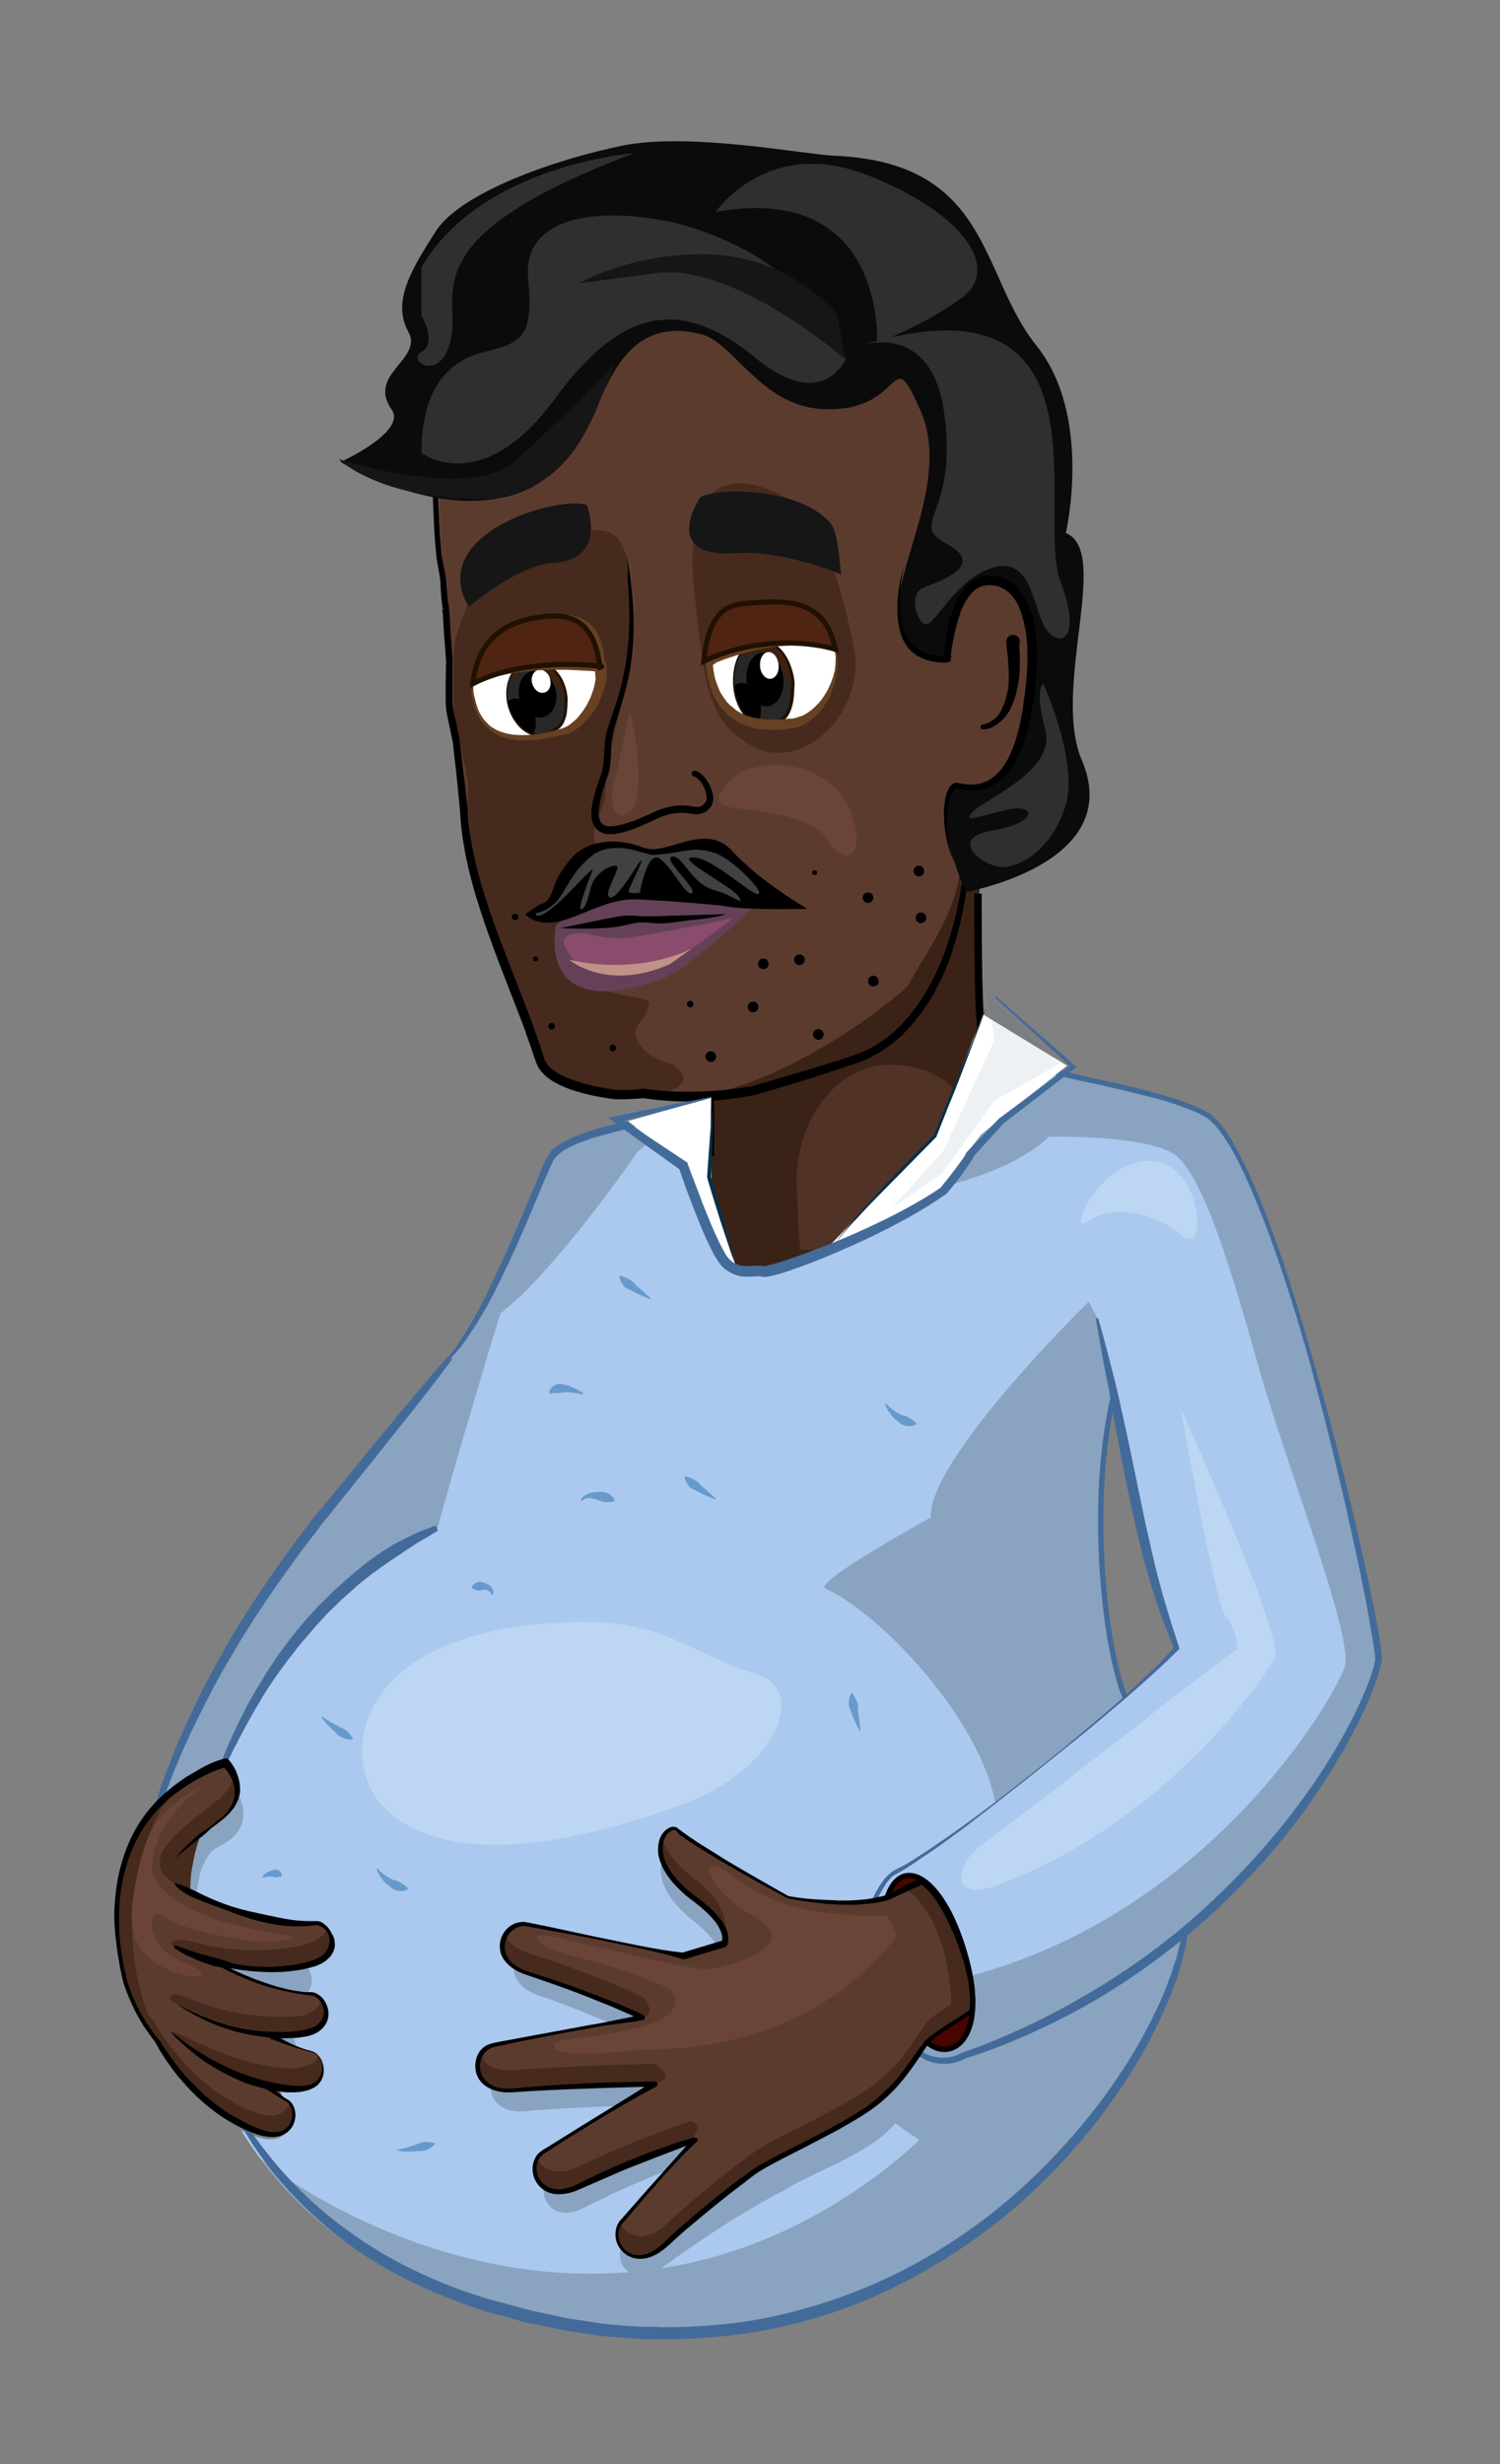<?xml version="1.0" encoding="utf-8"?>
<!-- Generator: Adobe Illustrator 25.4.1, SVG Export Plug-In . SVG Version: 6.00 Build 0)  -->
<svg version="1.1" id="Layer_1" xmlns="http://www.w3.org/2000/svg" xmlns:xlink="http://www.w3.org/1999/xlink" x="0px" y="0px"
	 viewBox="0 0 365.5 600" style="enable-background:new 0 0 365.5 600;" xml:space="preserve">
<rect x="0" y="0" width="365.5" height="600" fill="#808080" stroke="none"/>
<style type="text/css">
	.st0{fill:#894742;}
	.st1{fill:#B66058;}
	.st2{fill:#480500;}
	.st3{fill:none;stroke:#480500;stroke-width:1.3;stroke-linecap:round;stroke-miterlimit:10;}
	.st4{fill:#BC6C65;}
	.st5{fill:#4F7389;}
	.st6{fill:#6A97B6;}
	.st7{fill:#073048;}
	.st8{fill:none;stroke:#073048;stroke-width:1.3;stroke-linecap:round;stroke-miterlimit:10;}
	.st9{fill:#77A0BC;}
	.st10{fill:#E2BB95;}
	.st11{fill:#E9D3AE;}
	.st12{fill:#6A2F19;}
	.st13{fill:none;stroke:#073048;stroke-width:1.3;stroke-miterlimit:10;}
	.st14{fill:#F1E2CA;}
	.st15{fill:#592600;}
	.st16{fill:#FFFFFF;}
	.st17{fill:none;stroke:#6A2F19;stroke-width:1.628;stroke-miterlimit:10;}
	.st18{fill:#CA3A36;}
	.st19{fill:#D9A776;}
	.st20{fill:#663122;}
	.st21{fill:#3D2212;}
	.st22{fill:#9C5347;}
	.st23{fill:#201100;}
	.st24{fill:#C0876A;}
	.st25{fill:#A47400;}
	.st26{fill:#CFA38D;}
	.st27{fill:#AA5D17;}
	.st28{fill:#724123;}
	.st29{fill:#B97A40;}
	.st30{fill:#944123;}
	.st31{fill:#664123;}
	.st32{fill:#D7A36E;}
	.st33{opacity:0.1;fill:#4F7389;}
	.st34{fill:#7D47A8;}
	.st35{fill:#9756C8;}
	.st36{fill:#9E62CD;}
	.st37{fill:#98753A;}
	.st38{fill:#1D91A1;}
	.st39{fill:#39C7C7;}
	.st40{fill:#DDCD81;}
	.st41{fill:#DDCD81;stroke:#643300;stroke-miterlimit:10;}
	.st42{fill:#BA77BD;}
	.st43{fill:#E5DBEE;}
	.st44{fill:none;stroke:#480500;stroke-width:1.3;stroke-miterlimit:10;}
	.st45{fill:#0B0B0B;}
	.st46{fill:#7B7B7B;}
	.st47{fill:#B5B5B5;}
	.st48{fill:#6E6F6E;}
	.st49{fill:#6E6F6E;stroke:#000000;stroke-miterlimit:10;}
	.st50{fill:#B4A392;}
	.st51{fill:#E1CDB8;}
	.st52{fill:#6E4241;}
	.st53{fill:none;stroke:#6E4241;stroke-width:1.3;stroke-linecap:round;stroke-miterlimit:10;}
	.st54{fill:#E7D8C9;}
	.st55{fill:#AFA1A1;}
	.st56{fill:#8E5E46;}
	.st57{fill:#C38A73;}
	.st58{fill:#D39880;}
	.st59{fill:#84546A;}
	.st60{fill:#984C3A;}
	.st61{fill:#754C28;}
	.st62{fill:#6E4329;}
	.st63{fill:#603813;stroke:#201100;stroke-width:1.236;stroke-miterlimit:10;}
	.st64{fill:#946E4F;}
	.st65{fill:#C09186;}
	.st66{fill:#89A3C1;}
	.st67{fill:#ABC8EE;}
	.st68{fill:#436B9A;}
	.st69{fill:none;stroke:#436B9A;stroke-width:1.3;stroke-linecap:round;stroke-miterlimit:10;}
	.st70{fill:#BCD6F3;}
	.st71{fill:#669ACC;}
	.st72{fill:#462A1D;}
	.st73{fill:#5C3B2F;}
	.st74{fill:none;stroke:#000000;stroke-width:1.3;stroke-miterlimit:10;}
	.st75{fill:#6A4537;}
	.st76{fill:#161616;}
	.st77{fill:#3B2216;}
	.st78{fill:#513226;}
	.st79{fill:none;stroke:#000000;stroke-width:1.824;stroke-linejoin:round;stroke-miterlimit:10;}
	.st80{fill:#282828;}
	.st81{fill:#644157;}
	.st82{fill:#894C6D;}
	.st83{fill:#414141;}
	.st84{fill:#2E2F2E;}
	.st85{fill:#4F2413;stroke:#201100;stroke-width:1.236;stroke-miterlimit:10;}
</style>
<g>
	<g>
		<path class="st66" d="M94.2,349.8c11.3-13,24.2-33,32.7-39c1.7-1.2-20.7,60.4-19.3,62c-23.3,10.1-43.1,32.4-53.4,57.5
			c-2.3,0.4-10.4,4-15.8,9.5c8.2-24.4,22.2-47.8,39.6-69.9C81,366,94.2,349.8,94.2,349.8z"/>
		<path class="st67" d="M271.5,339.5c-0.5,9.7-8.8,30.7,2.6,73.8c5.6-4.9,10.1-9.1,12.6-11.9C279.1,381.5,276.1,362,271.5,339.5z
			 M69.3,512.7c-1.6-0.9-4.6-3.2-6.1-4.4c2.7,0.7,5.2,1.1,7.7,1.2c9.3,0.5,7.9-8.2,4.4-9.1c-3.2-0.7-6.7-2.1-10-3.9v-0.1
			c2.6,0.2,5.1,0.1,7.5-0.2c9.2-1.2,6.3-9.5,2.7-9.8c-7.9-0.2-17.5-4.2-24.6-8.1c8.7,2.5,17,2.6,23.7,0.9c9-2.3,5.1-10.2,1.5-10
			c-9.5,0.8-22.1-3.4-29.8-7.1c0.5-4.9,1.3-9.8,2.4-14.6c1.2-0.9,2.5-1.9,3.9-3c9.1-6.7,1.5-14.1,1.5-14.1
			c10.3-25.1,29.2-48.3,52.5-58.3c6.6-24.2,25.2-86,27.8-90c4.5-7,30.8-9.7,38.1-13.9c4.2-0.2,8.3,0.2,12.2-0.8c0,0,0,3.8,0,13.6
			c0,16.2,47.5,10.4,47.5-12.3c0-5.4-0.4-8.4-0.8-15.6c13.6,7.1,51.6,11.5,62.4,18.1c15.4,9.4,37.9,102.8,42,131.9
			c0.6,4.3-12.9,38.8-48.1,67.7c-4.5,34.5-64.8,123.3-170.1,91.3c-29-8.8-47.7-25.2-58.9-43.4c1.3,0.6,2.5,1.2,3.8,1.6
			C71.3,523.3,72.4,514.6,69.3,512.7z"/>
		<g>
			<path class="st66" d="M128.5,314c14-14.6,26.1-32.5,26.1-32.5c3.2-5.2,19.9-10.1,30.2-11.2c0-1.8,0-2.1,0-3
				c-2.2-2-8.4-1.4-14.3,1.8c-7.3,4.2-31.6,5.9-36,12.9c-2.3,3.7-11.3,31.5-21.9,45.4C119.3,322.1,126.1,316.5,128.5,314z"/>
			<path class="st66" d="M335.9,403c-4.1-29.1-26.6-122.4-42-131.9c-10.8-6.6-48.7-10.9-62.4-18.1c0.3,5.9,0.6,10.9,0.8,15.6
				c0,6-0.5,15.1-18.2,21.1c-8.6,2.9,26.2,1.4,41.5-12.9c0,0,23.2-0.5,30.4,4.2c7,4.6,14.1,28.4,20.6,51.6
				c6.5,23.2,23.3,66.1,21.1,73.2s-32.6,60.2-92.2,75.6c2.1,10.7-0.6,16.4-4.1,17.9c-0.2-1.7-1-3.6,0.2-4.7c0,0,1.4-5.5-2.9-17.7
				c-4.1-11.5-8.3-13.9-8.3-13.9c-0.2,0.1-7.8,4-8.1,4.1c-0.7,0.2-1.5,0.4-2.3,0.6c-8.6,1.7-20-0.7-20-0.7s-21.3-12.4-25.3-16.3
				c-1.9-1.9-9.2,6.3,4.2,17c8.9,7.1,6.6,10.8,6.6,10.8l-9.3,3c0,0-26.9-6-35.5-7.7c-5.3-1.1-9.3,8.7,0.3,12
				c15.1,5.2,25.8,10.6,25.8,10.6l-1.9,0.5c0,0-15.3,2.6-31.7,6.2c-5.3,1.2-5.6,11.8,4.5,11c15.8-1.3,32-1.5,32-1.5
				s-11,6.8-25.2,16.5c-4.6,3.1-1.3,13.2,7.8,8.5c14-7.1,25.1-10.9,25.6-11.1c-0.3,0.4-5.1,6.2-15.7,19.5c-3.5,4.4,1.4,11.8,9.8,5.7
				c17.8-12.9,29.2-18.4,29.2-18.4c4.6-3.2,18.2-8.1,24.3-13.6c1-0.9,1.9-1.8,2.7-2.7c5.1,4,10.1,6.5,10.1,6.5l47.7-22.5
				c6.9-11.6,10.9-22.5,11.9-30.4C323,441.8,336.5,407.3,335.9,403z"/>
		</g>
		<g>
			<path class="st66" d="M331.4,381.6c0-0.1-0.1-0.3-0.1-0.4C331.3,381.3,331.4,381.5,331.4,381.6z"/>
			<path class="st66" d="M330,375.9c0,0,0-0.1,0-0.1C329.9,375.8,329.9,375.9,330,375.9z"/>
			<path class="st66" d="M332.6,386.7c-0.1-0.2-0.1-0.5-0.2-0.7C332.5,386.3,332.6,386.5,332.6,386.7z"/>
			<path class="st66" d="M332.1,384.3c-0.1-0.2-0.1-0.4-0.2-0.6C332,383.9,332,384.1,332.1,384.3z"/>
			<path class="st66" d="M328.5,370.5c0-0.2-0.1-0.4-0.1-0.5C328.4,370.1,328.5,370.3,328.5,370.5z"/>
			<path class="st66" d="M327.7,367.5c0-0.1-0.1-0.3-0.1-0.4C327.6,367.3,327.7,367.4,327.7,367.5z"/>
			<path class="st66" d="M226.8,369.5c0,0-28.8,15.9-25.7,17.3c13.3,6,37.6,31.5,41.4,52.2c10.7-8.2,22.5-17.8,31.6-25.7
				c-11.1-43.4-3.1-64.2-2.6-73.8c-1.2-5.9-2.5-12.1-4.1-18.5l-2.1-4l0,0C265.2,317,226.2,355.2,226.8,369.5z"/>
			<path class="st66" d="M329.3,373.3c0-0.2-0.1-0.3-0.1-0.5C329.2,372.9,329.2,373.1,329.3,373.3z"/>
			<path class="st66" d="M334.2,393.8c0-0.1-0.1-0.3-0.1-0.4C334.1,393.5,334.2,393.6,334.2,393.8z"/>
			<path class="st66" d="M335.3,399.8c0-0.2-0.1-0.4-0.1-0.7C335.3,399.4,335.3,399.6,335.3,399.8z"/>
			<path class="st66" d="M335.6,401.5c0-0.2-0.1-0.4-0.1-0.5C335.6,401.1,335.6,401.3,335.6,401.5z"/>
			<path class="st66" d="M208.5,533.4c-72.6,48.8-143.4-5.5-145.2-8c11.5,15.4,29,29,54.3,36.7c105.3,32,165.6-56.9,170.1-91.3
				c-12.6,10.3-28,19.9-46.5,27.1C235.5,510,225.3,522.1,208.5,533.4z"/>
			<path class="st66" d="M333.7,391.2c0-0.1,0-0.2-0.1-0.3C333.6,391.1,333.6,391.2,333.7,391.2z"/>
			<path class="st66" d="M335,398c0-0.2-0.1-0.5-0.1-0.7C334.9,397.5,335,397.8,335,398z"/>
			<path class="st66" d="M333.2,389c0-0.2-0.1-0.4-0.1-0.6C333.1,388.6,333.1,388.8,333.2,389z"/>
			<path class="st66" d="M334.6,396c0-0.2-0.1-0.4-0.1-0.6C334.6,395.6,334.6,395.8,334.6,396z"/>
		</g>
		<g>
			<path class="st68" d="M212.3,463.1c0.8-1.9,1.8-3.7,3.1-5.4c0.7-0.8,1.4-1.6,2.4-2.2c0.9-0.5,1.8-0.9,2.7-1.4
				c1.7-1,3.4-2.1,5.1-3.2c1.7-1.1,3.3-2.3,5-3.4c3.3-2.3,6.6-4.7,9.8-7.1c3.2-2.4,6.4-4.9,9.6-7.4c3.2-2.5,6.3-5,9.5-7.6
				c3.1-2.6,6.2-5.2,9.3-7.8c3.1-2.6,6.1-5.3,9-8.1c1.5-1.4,2.9-2.8,4.4-4.2c1.4-1.4,2.8-2.9,4.1-4.4l0,0l-0.1,0.7
				c-0.7-1.6-1.4-3.2-2-4.8c-0.6-1.6-1.2-3.2-1.8-4.9c-0.6-1.6-1.1-3.3-1.6-4.9c-0.5-1.7-1-3.3-1.5-5c-0.5-1.7-0.9-3.3-1.3-5
				c-0.4-1.7-0.8-3.4-1.2-5c-0.8-3.4-1.5-6.8-2.2-10.1c-0.7-3.4-1.3-6.8-2-10.2l-1.9-10.2l-0.2-1.3l-0.2-1.3l-0.5-2.5l-1-5.1
				c-0.3-1.7-0.6-3.4-0.9-5.1c-0.3-1.7-0.6-3.4-0.9-5.1l0.6-0.1c0.5,1.7,0.9,3.3,1.4,5c0.4,1.7,0.9,3.3,1.3,5l1.3,5l0.6,2.5l0.3,1.3
				l0.3,1.3c0.7,3.4,1.5,6.7,2.2,10.1l2.1,10.1l2.1,10.1c0.8,3.4,1.5,6.7,2.3,10c0.8,3.3,1.7,6.6,2.7,9.9c0.5,1.7,1,3.3,1.5,4.9
				c0.5,1.6,1.1,3.3,1.6,4.9l0.1,0.4l-0.3,0.3l0,0c-2.9,2.9-5.9,5.6-8.9,8.3c-3,2.7-6.1,5.3-9.2,7.9c-3.1,2.6-6.2,5.2-9.4,7.7
				l-9.5,7.6c-3.2,2.5-6.4,5-9.6,7.5l-4.8,3.7c-1.6,1.2-3.2,2.4-4.9,3.6c-1.6,1.2-3.3,2.4-5,3.5c-1.7,1.1-3.3,2.3-5.1,3.4
				c-0.9,0.6-1.7,1-2.6,1.5c-0.8,0.4-1.4,1.2-2,1.9c-1.1,1.6-2.1,3.4-2.8,5.2L212.3,463.1z"/>
		</g>
		<g>
			<path class="st68" d="M53.5,430.1c0,0,0.5-1.2,1.3-3.2c0.4-1,0.9-2.3,1.6-3.7c0.6-1.4,1.4-3,2.2-4.7c0.4-0.8,0.9-1.7,1.3-2.6
				c0.5-0.9,1-1.8,1.6-2.8c1-1.9,2.3-3.8,3.5-5.9c0.7-1,1.3-2,2-3c0.3-0.5,0.7-1,1-1.5c0.4-0.5,0.7-1,1.1-1.5c0.8-1,1.5-2,2.3-3
				c0.8-1,1.6-2,2.4-2.9c0.8-1,1.7-1.9,2.5-2.8c0.8-0.9,1.7-1.9,2.6-2.7c0.9-0.9,1.8-1.8,2.6-2.6c0.9-0.8,1.8-1.6,2.7-2.4
				c0.9-0.8,1.8-1.5,2.7-2.3c0.9-0.7,1.7-1.5,2.6-2.1c1.8-1.3,3.4-2.5,5.1-3.5c0.8-0.5,1.6-1,2.4-1.4c0.8-0.4,1.5-0.8,2.2-1.1
				c1.4-0.7,2.6-1.3,3.7-1.7c2.1-0.8,3.3-1.2,3.3-1.2l0.5,1.2c0,0-1.1,0.7-2.9,1.8c-1,0.5-2.1,1.2-3.3,2c-0.6,0.4-1.3,0.8-2,1.3
				c-0.7,0.5-1.4,1-2.2,1.5c-1.6,1-3.2,2.2-4.9,3.4c-0.9,0.6-1.7,1.3-2.6,2c-0.9,0.7-1.8,1.4-2.6,2.2c-0.9,0.8-1.8,1.6-2.6,2.3
				c-0.9,0.8-1.7,1.7-2.6,2.5c-0.9,0.8-1.7,1.7-2.6,2.7c-0.8,0.9-1.7,1.8-2.5,2.8c-0.8,0.9-1.6,1.9-2.4,2.8
				c-0.8,0.9-1.5,1.9-2.3,2.9c-0.4,0.5-0.8,1-1.1,1.4c-0.4,0.5-0.7,1-1.1,1.5c-0.7,1-1.4,1.9-2.1,2.9c-1.3,2-2.6,3.8-3.6,5.7
				c-0.6,0.9-1.1,1.8-1.6,2.7c-0.5,0.9-1,1.7-1.4,2.5c-0.9,1.6-1.7,3.1-2.4,4.5c-0.3,0.7-0.7,1.3-1,1.9c-0.3,0.6-0.5,1.2-0.8,1.6
				c-0.9,2-1.5,3.1-1.5,3.1L53.5,430.1z"/>
		</g>
		<g>
			<path class="st68" d="M37.7,439.6c0,0,0.2-0.5,0.5-1.4c0.3-0.9,0.7-2.3,1.3-3.9c0.6-1.7,1.4-3.8,2.3-6.1c0.9-2.3,2-4.9,3.3-7.8
				c1.3-2.8,2.7-5.8,4.3-9c1.6-3.1,3.4-6.4,5.3-9.8c1-1.7,1.9-3.4,3-5.1c1-1.7,2.1-3.4,3.2-5.1c2.2-3.4,4.5-6.8,6.9-10.2
				c2.4-3.3,4.8-6.7,7.3-9.9c0.6-0.8,1.2-1.6,1.9-2.4c0.6-0.8,1.3-1.5,1.9-2.3c1.3-1.5,2.5-3,3.7-4.5c2.4-3,4.8-5.8,7-8.6
				c2.3-2.7,4.4-5.3,6.3-7.6c3.9-4.7,7.2-8.6,9.6-11.4c2.3-2.7,3.7-4.3,3.7-4.3l1,0.8c0,0-1.3,1.6-3.4,4.5
				c-2.2,2.8-5.3,6.9-9.2,11.7c-1.9,2.4-4,5-6.2,7.8c-2.2,2.7-4.5,5.6-6.9,8.6c-1.2,1.5-2.4,3-3.7,4.6c-0.6,0.8-1.2,1.5-1.9,2.3
				c-0.6,0.8-1.2,1.6-1.8,2.4c-2.5,3.2-4.9,6.4-7.3,9.8c-2.4,3.3-4.7,6.7-6.9,10c-1.1,1.7-2.2,3.4-3.2,5c-1,1.7-2.1,3.3-3,5
				c-2,3.3-3.8,6.5-5.4,9.6c-1.6,3.1-3.1,6.1-4.4,8.8c-1.3,2.8-2.5,5.3-3.4,7.6c-1,2.3-1.8,4.3-2.4,6c-0.7,1.7-1.1,3-1.5,3.9
				c-0.3,0.9-0.5,1.4-0.5,1.4L37.7,439.6z"/>
		</g>
		<g>
			<path class="st68" d="M169.5,270.1c0,0-0.3,0.2-1,0.5c-0.7,0.3-1.6,0.7-2.9,1.1c-2.5,0.8-6.1,1.7-10.5,2.7c-2.2,0.5-4.5,1-7,1.7
				c-2.4,0.6-5,1.4-7.5,2.4c-2.5,1.1-5.1,2.4-6.1,4.8c-1.2,2.6-2.4,5.4-3.5,8.1c-2.3,5.5-4.6,10.9-7,16c-1.2,2.5-2.4,5-3.5,7.2
				c-1.2,2.3-2.3,4.4-3.5,6.3c-1.1,1.9-2.3,3.6-3.3,5.1c-1,1.5-2,2.7-2.9,3.7c-0.9,1-1.6,1.7-2.1,2.2c-0.5,0.5-0.8,0.7-0.8,0.7
				l-0.3-0.3c0,0,0.3-0.3,0.7-0.8c0.5-0.5,1.1-1.3,1.9-2.3c1.6-2,3.6-5.1,5.7-9c1.1-1.9,2.2-4.1,3.3-6.4c1.1-2.3,2.2-4.7,3.4-7.2
				c2.3-5.1,4.6-10.5,6.9-16c1.2-2.7,2.2-5.5,3.5-8.2c0.2-0.4,0.4-0.7,0.5-1c0.2-0.4,0.5-0.7,0.7-1c0.5-0.6,1.1-1.1,1.8-1.5
				c1.3-0.9,2.6-1.5,3.9-2.1c2.6-1.1,5.3-1.8,7.7-2.5c2.5-0.6,4.8-1.2,7-1.7c4.4-0.9,8-1.8,10.4-2.6c1.2-0.4,2.1-0.7,2.7-1
				c0.6-0.3,0.9-0.5,0.9-0.5L169.5,270.1z"/>
		</g>
		<path class="st69" d="M271.3,340.1c-6.1,26-2.1,61,2.7,72.8"/>
		<g>
			<path class="st68" d="M231.8,252.5c0,0,0.3,0.2,0.9,0.5c0.6,0.3,1.5,0.7,2.7,1.2c2.4,1,6.1,2.2,10.9,3.5
				c4.8,1.3,10.6,2.6,17.3,4.2c3.4,0.8,6.9,1.5,10.7,2.4c3.8,0.9,7.7,1.9,11.8,3.2c2,0.6,4.1,1.4,6.1,2.3c0.5,0.2,1,0.5,1.5,0.8
				l0.4,0.2c0.2,0.1,0.2,0.2,0.4,0.2c0.2,0.2,0.5,0.3,0.7,0.5c0.9,0.8,1.7,1.6,2.4,2.5c1.5,1.8,2.7,3.8,3.8,5.9
				c1.1,2.1,2.2,4.2,3.2,6.5c4,8.9,7.4,18.6,10.6,28.7c1.6,5.1,3.1,10.2,4.6,15.5c1.5,5.2,3,10.6,4.4,15.9c2.9,10.8,5.5,21.7,8,32.8
				c1.2,5.5,2.4,11.1,3.4,16.6l0.7,4.2l0.3,2.1c0,0.4,0.1,0.6,0.1,1.1c0,0.6,0,0.9-0.1,1.3c-0.5,2.9-1.6,5.5-2.6,8.2
				c-2.1,5.2-4.7,10.1-7.5,14.9c-2.8,4.7-5.8,9.3-8.9,13.6c-6.3,8.6-13.3,16.3-20.4,23c-7.1,6.7-14.4,12.4-21.5,17.2
				c-7.1,4.8-13.9,8.6-20.2,11.6c-6.2,3-11.8,5.3-16.5,6.9c-1.2,0.4-2.3,0.8-3.3,1.1c-0.6,0.2-0.9,0.3-1.4,0.6
				c-0.5,0.2-1,0.4-1.5,0.5c-2,0.6-3.9,0.4-5.2,0.1c-1.4-0.3-2.3-0.8-3-1.2c-0.6-0.4-0.9-0.5-0.9-0.5l0.7-1.1c0,0,0.3,0.2,0.9,0.5
				c0.6,0.3,1.5,0.7,2.7,0.9c1.2,0.2,2.7,0.3,4.4-0.2c0.4-0.1,0.9-0.3,1.3-0.5c0.4-0.2,1-0.5,1.5-0.6c1-0.4,2.1-0.8,3.3-1.2
				c4.6-1.8,10.1-4.1,16.2-7.2c6.1-3.1,12.8-6.9,19.8-11.6c3.5-2.4,7-4.9,10.6-7.8c3.6-2.8,7.1-5.9,10.6-9.2
				c7-6.6,13.9-14.1,20.2-22.5c3.2-4.2,6.2-8.6,9-13.3c2.8-4.6,5.4-9.5,7.5-14.5c1-2.5,2.1-5.1,2.6-7.7c0.1-0.3,0.1-0.7,0.1-0.8
				c0-0.2-0.1-0.7-0.1-1l-0.3-2.1l-0.7-4.1c-0.9-5.5-2-11.1-3.2-16.6c-2.3-11-4.9-22-7.6-32.8c-1.4-5.4-2.8-10.7-4.2-16
				c-1.5-5.2-3-10.4-4.6-15.4c-3.2-10.1-6.6-19.7-10.6-28.6c-2-4.4-4.1-8.6-6.9-12.2c-0.7-0.9-1.5-1.7-2.3-2.4
				c-0.2-0.2-0.4-0.3-0.7-0.5c-0.1-0.1-0.3-0.2-0.3-0.2l-0.4-0.2c-0.5-0.3-0.9-0.5-1.4-0.7c-2-0.9-4-1.6-6-2.3
				c-4-1.3-8-2.2-11.7-3.1c-3.8-0.9-7.3-1.7-10.7-2.4c-6.7-1.5-12.6-2.8-17.4-4c-4.8-1.2-8.5-2.4-11-3.4c-1.2-0.5-2.2-0.9-2.8-1.2
				c-0.6-0.3-0.9-0.5-0.9-0.5L231.8,252.5z"/>
		</g>
		<path class="st70" d="M184.7,407.8c-19.4-6-23.5-15.6-55.2-12.1c-44.7,4.9-46.2,33.8-36.2,44.1c14.5,15,44.4,9.9,72,0
			C190.1,430.9,196.4,411.4,184.7,407.8z"/>
		<path class="st70" d="M237.8,450.4c-5,4.5-6.3,13.1,6,8.4c41.3-15.9,64.5-50.6,66.9-55.2s-23-60.7-23-60.7s8.4,47.9,11,50.7
			c2.6,2.8,2.8,7.9,2.8,7.9s-1.9,1.1-21.6,16.5S237.8,450.4,237.8,450.4z"/>
		<path class="st70" d="M287.7,300.7c-6.4-5.6-17-7.5-22.5-3.3s2.1-14.6,14.9-14.7S294.8,306.9,287.7,300.7z"/>
	</g>
	<g>
		<path class="st68" d="M60.1,517.5c0,0,0.6,0.9,1.9,2.7c1.2,1.7,3.1,4.2,5.6,7.2c2.6,3,5.9,6.5,10,10.1c4.1,3.6,9.1,7.3,14.9,10.8
			c5.8,3.5,12.4,6.6,19.7,9.3c1.8,0.7,3.7,1.2,5.6,1.9c0.5,0.1,1,0.3,1.4,0.4l1.5,0.4c1,0.3,2,0.5,3,0.8c2,0.5,4,1.1,6,1.6
			c2,0.4,4.1,0.9,6.1,1.3c2,0.5,4.2,0.8,6.3,1.1c1.1,0.2,2.1,0.3,3.2,0.5c1.1,0.2,2.1,0.3,3.2,0.4c2.2,0.2,4.3,0.4,6.5,0.5
			c1.1,0.1,2.2,0.1,3.3,0.1c1.1,0,2.2,0,3.3,0.1c8.9,0,17.9-0.7,26.7-2.6c8.8-1.9,17.4-4.7,25.5-8.3c8.1-3.6,15.7-8,22.6-12.9
			c6.9-4.9,13.1-10.3,18.5-15.8c5.4-5.5,10.2-11.2,14.2-16.6c4-5.5,7.3-10.7,9.9-15.6c2.6-4.9,4.6-9.2,5.9-13
			c0.4-0.9,0.7-1.8,0.9-2.6c0.3-0.8,0.5-1.6,0.8-2.3c0.4-1.5,0.7-2.7,1-3.8c0.4-2.1,0.6-3.2,0.6-3.2l1.3,0.2c0,0-0.2,1.1-0.5,3.3
			c-0.2,1.1-0.6,2.3-0.9,3.9c-0.2,0.7-0.5,1.5-0.7,2.4c-0.3,0.9-0.5,1.8-0.9,2.7c-1.3,3.8-3.3,8.3-5.8,13.2c-2.5,5-5.8,10.4-9.8,16
			c-4,5.6-8.7,11.4-14.2,17c-5.5,5.7-11.7,11.2-18.7,16.2c-7,5-14.7,9.6-22.9,13.4c-8.2,3.8-17,6.7-26,8.6c-9,1.9-18.2,2.7-27.3,2.7
			c-1.1,0-2.3,0-3.4,0c-1.1,0-2.3,0-3.4-0.1c-2.2-0.2-4.5-0.4-6.7-0.5c-1.1-0.1-2.2-0.2-3.3-0.4c-1.1-0.2-2.2-0.3-3.3-0.5
			c-2.2-0.3-4.3-0.6-6.4-1.1c-2.1-0.4-4.2-0.9-6.3-1.3c-2.1-0.4-4-1.1-6-1.6c-1-0.3-2-0.5-3-0.8l-1.5-0.4c-0.6-0.2-1-0.3-1.5-0.5
			c-1.9-0.6-3.8-1.2-5.7-2c-7.4-2.8-14.2-6.1-20.1-9.7c-5.9-3.6-10.9-7.6-15-11.4c-4.1-3.8-7.4-7.5-9.9-10.6
			c-2.5-3.2-4.3-5.8-5.4-7.6c-1.1-1.8-1.7-2.8-1.7-2.8L60.1,517.5z"/>
	</g>
	<g>
		<path class="st71" d="M149.5,365.6c0,0-0.7,0.2-1.5,0.2c-0.4,0-0.9,0-1.3-0.2c-0.5-0.1-0.9-0.4-1.4-0.5c-0.5-0.1-1-0.2-1.4-0.3
			c-0.2,0-0.4,0-0.6,0c-0.2,0-0.4,0.1-0.6,0.1c-0.2,0-0.3,0.1-0.4,0.2c-0.1,0.1-0.2,0.2-0.3,0.2c-0.2,0.2-0.3,0.2-0.3,0.2l-0.2-0.1
			c0,0,0.1-0.1,0.2-0.4c0-0.1,0.1-0.3,0.3-0.4c0.1-0.1,0.3-0.3,0.5-0.4c0.2-0.1,0.4-0.3,0.7-0.4c0.2-0.1,0.5-0.2,0.8-0.3
			c0.6-0.1,1.2-0.2,1.8-0.2c0.6,0,1.2,0,1.7,0.1c0.5,0.1,1,0.4,1.3,0.7c0.7,0.5,1,1.2,1,1.2L149.5,365.6z"/>
	</g>
	<g>
		<path class="st71" d="M142,339.6c0,0-0.5-0.1-1.3-0.3c-0.4-0.1-0.9-0.1-1.4-0.2c-0.5-0.1-1-0.1-1.5-0.1c-0.5,0-1,0.1-1.4,0.2
			c-0.1,0-0.2,0-0.3,0c-0.1,0-0.2,0-0.3,0c-0.2,0-0.3,0-0.5,0c-0.2,0-0.3,0-0.4,0c-0.2,0-0.3,0.1-0.4,0.1c-0.3,0.1-0.4,0.1-0.4,0.1
			l-0.2-0.1c0,0,0-0.2,0-0.5c0-0.2,0.1-0.4,0.2-0.5c0.1-0.2,0.2-0.4,0.5-0.6c0.2-0.2,0.5-0.4,0.7-0.5c0.3-0.1,0.6-0.2,0.9-0.2
			c0.6-0.1,1.2,0.2,1.8,0.3c0.6,0.2,1.1,0.3,1.6,0.6c0.5,0.2,0.9,0.4,1.3,0.6c0.7,0.4,1.2,0.7,1.2,0.7L142,339.6z"/>
	</g>
	<g>
		<path class="st71" d="M174.3,365.1c0,0-2.3-0.8-4.3-1.9c-0.5-0.3-1.1-0.5-1.6-0.8c-0.4-0.3-0.8-0.8-1-1.2
			c-0.5-0.8-0.6-1.6-0.6-1.6l0.2-0.1c0,0,0.2,0,0.5,0.1c0.3,0.1,0.6,0.2,1,0.4c0.4,0.2,0.8,0.4,1.3,0.7c0.4,0.3,0.8,0.8,1.2,1.2
			c1.8,1.5,3.5,3.1,3.5,3.1L174.3,365.1z"/>
	</g>
	<g>
		<path class="st71" d="M158.4,316.3c0,0-2.3-0.8-4.3-1.9c-0.5-0.3-1.1-0.5-1.6-0.8c-0.4-0.3-0.8-0.8-1-1.2
			c-0.5-0.8-0.6-1.6-0.6-1.6l0.2-0.1c0,0,0.2,0,0.5,0.1c0.3,0.1,0.6,0.2,1,0.4c0.4,0.2,0.8,0.4,1.3,0.7c0.4,0.3,0.8,0.8,1.2,1.2
			c1.8,1.5,3.5,3.1,3.5,3.1L158.4,316.3z"/>
	</g>
	<g>
		<path class="st71" d="M209.5,421.5c0,0-1.2-2.1-2-4.3c-0.2-0.6-0.5-1.1-0.6-1.7c-0.1-0.6-0.1-1.1,0-1.6c0.1-1,0.6-1.6,0.6-1.6
			l0.2,0c0,0,0.1,0.1,0.3,0.4c0.1,0.2,0.3,0.6,0.5,1c0.2,0.4,0.4,0.9,0.5,1.4c0.1,0.5,0,1.1,0.1,1.7c0.3,2.3,0.6,4.6,0.6,4.6
			L209.5,421.5z"/>
	</g>
	<g>
		<path class="st71" d="M85.8,423.6c0,0-0.7,0.1-1.6-0.2c-0.4-0.1-0.9-0.3-1.4-0.6c-0.5-0.3-0.9-0.8-1.3-1.2
			c-0.4-0.4-0.9-0.8-1.3-1.2c-0.4-0.4-0.7-0.8-1-1.1c-0.6-0.7-0.9-1.2-0.9-1.2l0.2-0.1c0,0,0.5,0.4,1.2,0.8c0.7,0.5,1.7,1,2.8,1.6
			c0.5,0.3,1.1,0.5,1.5,0.7c0.4,0.3,0.8,0.6,1.1,1c0.6,0.7,0.9,1.3,0.9,1.3L85.8,423.6z"/>
	</g>
	<g>
		<path class="st71" d="M106,522c0,0-0.4,0.6-1.2,1.1c-0.4,0.2-0.9,0.5-1.4,0.6c-0.5,0.1-1.2,0.1-1.8,0.1c-0.6,0.1-1.2,0.1-1.8,0.1
			c-0.6,0-1.1,0-1.5,0c-0.9-0.1-1.5-0.2-1.5-0.2l0-0.2c0,0,0.6-0.1,1.4-0.3c0.8-0.2,1.9-0.6,3-0.9c0.5-0.2,1.1-0.5,1.6-0.6
			c0.5-0.1,1-0.2,1.5-0.1c0.9,0,1.6,0.3,1.6,0.3L106,522z"/>
	</g>
	<g>
		<path class="st71" d="M119.9,388.5c0,0-0.1-0.4-0.5-0.8c-0.1-0.1-0.2-0.2-0.3-0.3c-0.1-0.1-0.2-0.1-0.4-0.2
			c-0.1,0-0.3-0.1-0.4-0.1c-0.1,0-0.3,0-0.4,0c-0.3,0-0.6,0.2-0.9,0.2c-0.3,0-0.6,0-0.9-0.1c-0.6-0.1-1.1-0.5-1.1-0.5l-0.1-0.2
			c0,0,0.2-0.5,0.8-0.9c0.3-0.2,0.6-0.4,1.1-0.4c0.2,0,0.4,0,0.7,0.1c0.2,0.1,0.5,0.1,0.7,0.2c0.2,0.1,0.5,0.2,0.7,0.3
			c0.2,0.1,0.4,0.3,0.6,0.4c0.2,0.2,0.3,0.3,0.4,0.5c0.1,0.2,0.2,0.4,0.2,0.5c0.2,0.7,0,1.1,0,1.1L119.9,388.5z"/>
	</g>
	<g>
		<path class="st71" d="M99.3,460.1c0,0-0.7,0.4-1.6,0.4c-0.5,0-1-0.1-1.6-0.3c-0.5-0.3-1-0.7-1.5-1.1c-0.2-0.2-0.5-0.4-0.7-0.6
			c-0.2-0.2-0.4-0.4-0.6-0.7c-0.2-0.2-0.3-0.5-0.5-0.7c-0.2-0.2-0.3-0.4-0.4-0.6c-0.2-0.4-0.4-0.7-0.5-1c-0.1-0.2-0.1-0.4-0.1-0.4
			l0.2-0.1c0,0,0.1,0.1,0.3,0.3c0.2,0.2,0.4,0.5,0.7,0.7c0.2,0.1,0.3,0.3,0.5,0.4c0.2,0.1,0.4,0.3,0.6,0.4c0.4,0.3,0.9,0.6,1.4,0.8
			c0.5,0.3,1,0.3,1.5,0.5c0.4,0.2,0.8,0.5,1.2,0.7c0.7,0.5,1.2,1,1.2,1L99.3,460.1z"/>
	</g>
	<g>
		<path class="st71" d="M68.4,457c0,0-0.1,0-0.3,0c-0.2,0-0.4,0-0.6,0.1c-0.2,0-0.3,0.1-0.5,0.1c-0.2,0-0.4-0.2-0.6-0.2
			c-0.2,0-0.5,0-0.8,0c-0.3,0-0.5,0-0.8,0.1c-0.5,0.1-0.8,0.1-0.8,0.1l-0.1-0.2c0,0,0.2-0.3,0.6-0.6c0.2-0.2,0.4-0.4,0.7-0.5
			c0.3-0.2,0.6-0.3,1-0.4c0.4-0.1,0.8-0.3,1.2-0.2c0.2,0,0.4,0.1,0.6,0.2c0.2,0.1,0.3,0.3,0.4,0.4c0.4,0.6,0.2,1.2,0.2,1.2L68.4,457
			z"/>
	</g>
	<g>
		<path class="st71" d="M223.2,346.9c0,0-0.7,0.4-1.6,0.4c-0.5,0-1-0.1-1.6-0.3c-0.5-0.3-1-0.7-1.5-1.1c-0.2-0.2-0.5-0.4-0.7-0.6
			c-0.2-0.2-0.4-0.4-0.6-0.7c-0.2-0.2-0.3-0.5-0.5-0.7c-0.2-0.2-0.3-0.4-0.4-0.6c-0.2-0.4-0.4-0.7-0.5-1c-0.1-0.2-0.1-0.4-0.1-0.4
			l0.2-0.1c0,0,0.1,0.1,0.3,0.3c0.2,0.2,0.4,0.5,0.7,0.7c0.2,0.1,0.3,0.3,0.5,0.4c0.2,0.1,0.4,0.3,0.6,0.4c0.4,0.3,0.9,0.6,1.4,0.8
			c0.5,0.3,1,0.3,1.5,0.5c0.4,0.2,0.8,0.5,1.2,0.7c0.7,0.5,1.2,1,1.2,1L223.2,346.9z"/>
	</g>
</g>
<path class="st72" d="M49.5,446.7c-1.1,4.8-2,9.7-2.4,14.6c-4.5-2.2-7.3-4.2-6.9-5C41.1,454.4,43.4,451.5,49.5,446.7z"/>
<path class="st2" d="M234.9,475.2c6.4,21.2-3.1,27.4-9,22.2h0c1.3-1.8,2.8-3.4,4.8-5c5.9-4.8-5.4-33.4-13.8-30.5
	c-0.3,0.1-0.5,0.2-0.8,0.2C219.4,451.9,229.3,456.4,234.9,475.2z"/>
<path class="st73" d="M51.6,477.5c7.2,4,16.8,7.9,24.6,8.1c3.6,0.3,6.5,8.5-2.7,9.8c-2.3,0.3-4.8,0.4-7.5,0.2v0.1
	c3.4,1.8,6.8,3.2,10,3.9c3.5,0.9,4.9,9.6-4.4,9.1c-2.4-0.1-5-0.5-7.7-1.2c1.5,1.2,4.6,3.5,6.1,4.4c3.1,1.9,1.9,10.6-6.8,7.5
	c-1.2-0.4-2.5-1-3.8-1.6c-7.6-3.7-15.4-10.6-21-20.4c0,0-6.1-6.9-8.3-16c-6.7-28.2,7.2-40.7,8.9-42.4c5.4-5.5,13.4-9.1,15.8-9.5
	c0,0,7.6,7.5-1.5,14.1c-1.5,1.1-2.8,2.1-3.9,3c-6.1,4.8-8.4,7.7-9.3,9.6c-0.4,0.8,2.4,2.8,6.9,5c7.7,3.7,20.3,7.9,29.8,7.1
	c3.6-0.1,7.5,7.7-1.5,10C68.6,480.1,60.3,480,51.6,477.5z"/>
<path class="st72" d="M39.2,440.5c0.8-1.5,2.3-2.6,3.3-4.4c-1.1,0.9-2.3,1.8-3.3,2.9c-1.7,1.7-15.6,14.2-8.9,42.4
	c2.1,9.1,8.3,16,8.3,16c1.4,2.5,2.9,4.7,4.6,6.8C32.4,489.3,26.9,463.9,39.2,440.5z"/>
<g>
	<path class="st72" d="M72.4,491c-10.1,0.6-18.8-1.2-26.7-4.5c-4.8-2-4.4,0.5-4.2,0.5c3.1,1.6,15.7,9.4,34.2,7.8
		c4.8-1.6,4.6-5.8,2.8-8C77.9,488.6,75.8,490.8,72.4,491z"/>
	<path class="st72" d="M52.5,438.8c-1.5,1.1-2.8,2.1-3.9,3c-6.1,4.8-8.4,7.7-9.3,9.6c-0.3,0.5-0.8,4.2,0.9,5.4
		c1.4-1.8,5.3-6.9,9.3-10c1.2-0.9,2.5-1.9,3.9-3c5.6-4.1,4.9-8.5,3.5-11.3C56.6,434.4,55.4,436.6,52.5,438.8z"/>
	<path class="st72" d="M79.6,469.8c-0.6,1.5-2.2,2.9-5.2,3.7c-6.7,1.7-18,2.1-26.7-0.5c-5.4-1.5-7.2,0-4.9,1.1
		c3.3,1.5,10.3,5.2,24.8,5.4c2.7-0.1,5.3-0.5,7.7-1.1C81.8,476.7,81.6,472.2,79.6,469.8z"/>
	<path class="st72" d="M62.3,502.5c-8.5-1.8-20.8-8.5-20.6-7.8c0.4,0,10.6,12,30,14c7.8,0.8,8-5.6,5.9-8.1
		C76.9,502.5,73.9,505.3,62.3,502.5z"/>
	<path class="st72" d="M70.5,512.2c-0.8,2.3-3.3,4-8,2.3c-1.2-0.4-2.5-1-3.8-1.6c-7.6-3.7-15.4-10.6-21-20.4c0,0-6.1-6.9-8.3-16
		c-0.1-0.4-0.2-0.9-0.3-1.3c0.3,2,0.7,4,1.2,6.2c2.1,9.1,8.3,16,8.3,16c5.6,9.8,13.4,16.7,21,20.4c1.3,0.6,2.5,1.2,3.8,1.6
		C71.8,522.4,73.1,514.4,70.5,512.2z"/>
</g>
<g>
	<path class="st66" d="M66.1,495.6L66.1,495.6c2,1.2,4,2,6,2.8c-0.1-1.1-0.5-2-1.1-2.7C69.4,495.7,67.8,495.7,66.1,495.6z"/>
	<path class="st66" d="M47.3,459.2c1.1-0.6,2.2-7.9,5.6-9.3c0.2-0.1,0.5-0.2,0.7-0.4c8.1-4.1,5.6-10.4,4.3-12.8
		c-0.2,2.2-1.3,4.6-4.5,6.9c-1.5,1.1-2.8,2.1-3.9,3c-0.5,1.9-0.8,3.8-1.2,5.7C47.7,456.2,46.9,459.4,47.3,459.2z"/>
	<path class="st52" d="M68.9,511.1c-0.2-1.2-0.9-2.3-1.9-2.8c-0.3-0.1-0.5-0.2-0.8-0.4c-0.7-0.1-1.5-0.3-2.2-0.5
		C65.2,508.5,67.3,510.1,68.9,511.1z"/>
	<path class="st66" d="M74.5,478.6c-6.5,1.5-14.5,1.3-22.9-1.1c6.7,3.7,15.4,7.3,23,8C76.8,483.4,76.1,480.2,74.5,478.6z"/>
</g>
<path class="st66" d="M50.1,446.8c0,0-0.1,0.9-0.3,2.3c-0.2,1.4-0.5,3.2-0.7,5c-0.3,1.8-0.6,3.6-0.9,5c-0.3,1.4-0.5,2.2-0.5,2.2
	l-1.3-0.1c0,0-0.1-0.9,0-2.3c0-1.4,0.2-3.3,0.6-5.1c0.3-1.8,0.8-3.7,1.2-5c0.4-1.3,0.8-2.2,0.8-2.2L50.1,446.8z"/>
<path class="st73" d="M168.4,521.4C168.4,521.4,168.4,521.4,168.4,521.4c-0.3,0.4-5.5,6.2-16.8,19.5c-3.8,4.4,2.5,13,10.6,5.7
	c12.5-11.5,22.8-18.5,22.8-18.5c5-3.2,22.3-10.8,28.9-16.3c5.7-4.7,8.1-9,10.9-13c0.4-0.5,0.7-1,1.1-1.5c1.3-1.8,9.1-6.2,11-7.8
	c0,0,1.5-5.5-3.2-17.7c-4.4-11.5-8.9-13.9-8.9-13.9c-0.3,0.1-8.4,4-8.7,4.1c-0.8,0.2-1.6,0.4-2.5,0.6c-9.2,1.7-21.5-0.7-21.5-0.7
	s-22.9-12.4-27.2-16.3c-2.1-1.9-9.8,6.3,4.6,17c9.5,7.1,7.1,10.8,7.1,10.8l-10,3c0,0-28.9-6-38.1-7.7c-5.7-1.1-10,8.7,0.3,12
	c16.2,5.2,27.7,10.6,27.7,10.6l-2.1,0.5c0,0-16.4,2.6-34.1,6.2c-5.7,1.2-6,11.8,4.8,11c16.9-1.3,34.3-1.5,34.3-1.5
	s-11.8,6.8-27.1,16.5c-4.9,3.1-1.4,13.2,8.4,8.5C156,525.4,167.9,521.5,168.4,521.4"/>
<g>
	<path class="st72" d="M169.6,462.6c3.3,2.5,5.2,4.5,6.2,6.2l0.8,1.4l0.2,2.8c0,0,2.3-8.2-7.3-15.3c-4.9-3.7-7.2-7-8.1-9.8
		C160.4,450.9,161.2,456.3,169.6,462.6z"/>
	<path class="st72" d="M129,480.6c8,2.6,22.8,8.6,27.7,10.6c3.6-0.6,0-4.9,0-4.9s-11.5-5.5-27.7-10.6c-3.1-1-4.9-2.5-5.7-4.2
		C121.8,474.4,122.8,478.7,129,480.6z"/>
	<path class="st72" d="M168.4,516.5c-0.5,0.2-12.5,4-27.5,11.1c-5.3,2.5-8.7,0.7-10-1.9c-2.1,4,1.6,10.7,10,6.8
		c8.7-4.1,22.1-9.1,27.2-11C172,516.9,168.2,516.7,168.4,516.5z"/>
	<path class="st72" d="M236.9,489.5c-2,1.6-9.7,6-11,7.8c-0.4,0.5-0.7,1-1.1,1.5c-2.8,4-5.3,8.3-10.9,13c-6.6,5.5-23.9,13-28.9,16.3
		c0,0-10.3,7-22.8,18.5c-7.6,7-13.7-0.5-11-5c1.6,3,6,4.7,11,0.1c12.5-11.5,22.8-18.5,22.8-18.5c5-3.2,22.3-10.8,28.9-16.3
		c5.7-4.7,8.1-9,10.9-13c0.4-0.5,0.7-1,1.1-1.5c0.7-1,3.3-2.7,5.9-4.4c0,0-0.1-16.7-8.3-25.6c-0.7-0.8-2.4-2.1-2.4-2.1l2.4-1.9
		C223.6,458.5,235.4,461.5,236.9,489.5"/>
	<path class="st72" d="M159.6,502.6c0,0-17.4,0.2-34.3,1.5c-4.5,0.4-7.1-1.3-8.1-3.4c-1.7,3.5,0.3,8.9,8.1,8.3
		c9.5-0.7,27.7-1.3,34.3-1.5c1.3-0.8,2.1-0.7,2.4-1.3C162.8,504.3,159.6,502.6,159.6,502.6z"/>
</g>
<g>
	<path d="M168.2,520.8l0.5-0.2l0.3-0.1l0.1,0l0.1,0l0,0l0,0l0,0c0,0,0.1,0,0.2,0c0.1,0,0.1,0,0.3,0.1c0.1,0.1,0.3,0.2,0.3,0.4
		c0,0.3-0.1,0.4-0.1,0.4c0,0-0.1,0.1-0.1,0.1l0,0c-2.2,2.1-4.2,4.1-6.2,6.3c-2,2.1-3.9,4.4-5.9,6.6c-1.9,2.2-3.8,4.4-5.7,6.7
		l-0.2,0.2l-0.1,0.1l-0.1,0.1c-0.1,0.1-0.2,0.3-0.3,0.4c-0.2,0.3-0.3,0.6-0.4,0.9c-0.2,0.6-0.2,1.3-0.2,2c0.2,1.3,1,2.6,2,3.4
		c1.1,0.8,2.5,1.1,3.8,0.9c1.3-0.2,2.6-0.8,3.7-1.7c1.1-0.8,2.2-1.9,3.2-2.9c1.1-1,2.2-2,3.3-2.9c4.4-3.9,9-7.6,13.7-11.1
		c1.2-0.9,2.4-1.7,3.6-2.6c1.3-0.8,2.6-1.5,3.9-2.2c2.6-1.4,5.2-2.7,7.8-4c2.6-1.3,5.2-2.7,7.8-4.1c2.6-1.4,5.1-2.9,7.5-4.5
		c1.2-0.8,2.3-1.7,3.4-2.7c1.1-1,2.1-2,3.1-3c1.9-2.1,3.6-4.5,5.3-6.9l1.3-1.8l0.7-0.9l0.3-0.4c0.1-0.1,0.1-0.1,0.2-0.3l0.2-0.2
		c0.6-0.6,1.2-1.1,1.8-1.5c0.6-0.4,1.2-0.9,1.8-1.3c2.4-1.6,5-3.1,7.3-4.8l0,0l-0.2,0.3c0.1-0.6,0.2-1.3,0.2-2c0-0.7,0-1.4-0.1-2.1
		c-0.1-0.7-0.1-1.4-0.2-2.1c-0.1-0.7-0.2-1.4-0.4-2.1c-0.3-1.4-0.6-2.8-1.1-4.2c-0.2-0.7-0.4-1.4-0.7-2.1c-0.2-0.7-0.5-1.4-0.7-2
		c-0.2-0.7-0.5-1.3-0.8-2c-0.3-0.7-0.6-1.3-0.9-2c-0.3-0.7-0.6-1.3-0.9-1.9c-0.3-0.6-0.7-1.3-1-1.9c-0.4-0.6-0.7-1.2-1.1-1.8
		c-0.4-0.6-0.8-1.2-1.2-1.7c-0.4-0.6-0.9-1.1-1.4-1.6c-0.5-0.5-1-1-1.5-1.3l0,0l0.5,0l-7.6,3.5l-1,0.4c-0.4,0.1-0.7,0.2-1.1,0.3
		c-0.7,0.2-1.4,0.3-2.1,0.4c-1.4,0.2-2.8,0.3-4.2,0.4c-1.4,0.1-2.8,0-4.2,0c-1.4-0.1-2.8-0.1-4.2-0.3c-2.8-0.3-5.6-0.6-8.4-1.2l0,0
		c0,0,0,0-0.1,0c-5-2.7-10-5.4-14.9-8.3c-2.5-1.4-4.9-2.9-7.3-4.4c-1.2-0.8-2.4-1.5-3.6-2.4c-0.3-0.2-0.6-0.4-0.9-0.7L165,446
		c-0.1-0.1-0.3-0.3-0.4-0.3c-0.4-0.2-1,0-1.5,0.4c-1,0.8-1.5,2.2-1.6,3.5c-0.1,1.3,0.2,2.7,0.7,3.9c1.1,2.5,3,4.6,5.1,6.5
		c1,0.9,2.2,1.7,3.3,2.6c0.6,0.4,1.1,0.9,1.7,1.4c0.6,0.5,1.1,1,1.6,1.5c1,1,2,2.1,2.7,3.5c0.4,0.7,0.7,1.4,0.8,2.2
		c0.1,0.8,0.2,1.6-0.3,2.6l0,0c-0.1,0.1-0.2,0.2-0.3,0.3l0,0l-10,3l0,0l-0.1,0c-0.1,0-0.2,0-0.2,0c-7-2.1-14.2-3.4-21.3-4.9
		c-3.6-0.7-7.2-1.4-10.7-2l-5.4-1l-0.7-0.1c-0.2,0-0.5-0.1-0.7-0.1c-0.4,0-0.8,0.1-1.2,0.2c-0.8,0.2-1.5,0.7-2.1,1.3
		c-1.2,1.2-1.7,3.1-1.3,4.7c0.4,1.6,1.6,3,3.1,3.8c1.5,0.9,3.2,1.3,5,1.9c1.7,0.6,3.5,1.1,5.2,1.7c3.4,1.2,6.9,2.5,10.3,3.8
		c3.4,1.3,6.8,2.7,10.1,4.3l0,0l0,0c0.3,0.2,0.4,0.5,0.3,0.9c-0.1,0.2-0.3,0.3-0.5,0.3c-0.7,0.1-1.4,0.3-2.1,0.4l0,0l0,0
		c-1.8,0.2-3.6,0.5-5.4,0.7c-1.8,0.2-3.6,0.6-5.4,0.9c-3.6,0.6-7.2,1.3-10.8,2c-3.6,0.7-7.2,1.4-10.8,2.2c-0.9,0.2-1.8,0.3-2.6,0.7
		c-0.8,0.4-1.4,0.9-1.8,1.7c-0.9,1.4-1,3.3-0.3,4.8c0.7,1.5,2.2,2.6,3.9,3c1.7,0.5,3.4,0.3,5.3,0.1c3.6-0.3,7.3-0.6,11-0.8
		c3.7-0.2,7.3-0.4,11-0.5c3.7-0.1,7.3-0.2,11-0.2h0l0,0c0.4,0,0.6,0.3,0.6,0.6c0,0.2-0.1,0.5-0.3,0.6c-2.9,1.6-5.9,3.2-8.8,4.9
		c-2.9,1.7-5.8,3.4-8.6,5.2c-2.9,1.7-5.7,3.5-8.5,5.3c-0.7,0.5-1.5,0.9-2,1.4c-0.6,0.5-0.9,1.2-1.1,1.9c-0.4,1.5-0.1,3.1,0.9,4.3
		c0.9,1.2,2.4,1.9,3.9,2c1.5,0.1,3.1-0.4,4.5-1l4.5-2.2c1.5-0.7,3-1.4,4.6-2.1c3.1-1.4,6.2-2.6,9.3-3.8c1.6-0.6,3.2-1.1,4.7-1.7
		C165,521.7,166.6,521.2,168.2,520.8l0.4,1.2l-4.7,1.8l-4.7,1.8l-4.6,1.8c-1.5,0.6-3.1,1.2-4.6,1.9l-4.6,2l-4.6,2
		c-1.6,0.7-3.4,1.1-5.2,1c-1.8-0.1-3.6-1-4.7-2.6c-1.1-1.5-1.4-3.5-0.9-5.2c0.3-0.9,0.7-1.7,1.4-2.3c0.7-0.6,1.4-1,2.1-1.4l8.5-5.3
		c5.7-3.5,11.4-7,17.1-10.6l0.3,1.2l0,0l-11,0.3l-11,0.4c-3.7,0.2-7.3,0.3-11,0.6c-1.8,0.1-3.8,0.3-5.6-0.3
		c-1.9-0.5-3.7-1.7-4.5-3.6c-0.8-1.8-0.6-4,0.4-5.7c0.5-0.8,1.3-1.5,2.2-1.9c1-0.4,1.8-0.5,2.7-0.7l10.8-2l10.8-2
		c1.8-0.3,3.6-0.6,5.4-1c1.8-0.4,3.6-0.7,5.4-1.1l0,0c0.7-0.2,1.4-0.4,2.1-0.6l-0.1,1.2l0,0c-3.3-1.5-6.6-3-10-4.3
		c-3.4-1.4-6.8-2.7-10.2-3.9c-1.7-0.6-3.4-1.2-5.2-1.8l-2.6-0.9c-0.9-0.3-1.8-0.7-2.6-1.2c-1.6-1-3.1-2.5-3.5-4.5
		c-0.4-1.9,0.2-4,1.6-5.4c0.7-0.7,1.5-1.2,2.5-1.5c0.5-0.1,1-0.2,1.5-0.2c0.3,0,0.5,0,0.7,0.1l0.7,0.1l5.4,1.1l10.7,2.3
		c7.1,1.4,14.2,3.1,21.5,3.9l-0.3,0l0,0l10-3l-0.4,0.3l0,0c0.1-0.1,0.2-0.4,0.2-0.7c0-0.3,0-0.6-0.1-0.9c-0.1-0.6-0.4-1.2-0.7-1.8
		c-0.6-1.2-1.5-2.2-2.5-3.2c-0.5-0.5-1-1-1.5-1.4c-0.5-0.5-1.1-0.9-1.6-1.3c-1.1-0.9-2.3-1.7-3.3-2.7c-2.1-1.9-4.1-4.2-5.2-6.9
		c-0.6-1.4-0.9-2.9-0.7-4.4c0.1-1.5,0.7-3,2-4c0.3-0.2,0.7-0.5,1.1-0.6c0.4-0.1,0.9-0.1,1.4,0.1c0.2,0.2,0.3,0.3,0.5,0.4l0.4,0.3
		c0.3,0.2,0.5,0.4,0.8,0.6c1.1,0.8,2.3,1.6,3.5,2.4c2.4,1.5,4.8,3,7.2,4.5c4.9,2.9,9.8,5.7,14.8,8.5l-0.1,0l0,0
		c2.8,0.5,5.6,0.8,8.3,0.9c1.4,0.1,2.8,0.1,4.2,0.2c1.4,0,2.8,0,4.2-0.1c1.4-0.1,2.7-0.2,4.1-0.5c0.7-0.1,1.3-0.3,2-0.4
		c0.3-0.1,0.7-0.2,1-0.3l0.9-0.4l3.8-1.9l1.9-0.9l0.9-0.5c0.3-0.2,0.6-0.3,1-0.5c0.2-0.1,0.3-0.1,0.5,0l0,0l0,0
		c0.8,0.5,1.3,1,1.8,1.5c0.5,0.5,1,1.1,1.5,1.7c0.5,0.6,0.9,1.2,1.3,1.8c0.4,0.6,0.8,1.3,1.2,1.9c0.4,0.6,0.7,1.3,1.1,2
		c0.3,0.7,0.7,1.3,1,2c0.3,0.7,0.6,1.4,0.9,2c0.3,0.7,0.6,1.4,0.8,2.1c0.2,0.7,0.5,1.4,0.7,2.1c0.2,0.7,0.5,1.4,0.7,2.1
		c0.4,1.4,0.8,2.8,1.1,4.3c0.2,0.7,0.3,1.5,0.4,2.2c0.1,0.7,0.2,1.5,0.2,2.2c0.1,0.7,0.1,1.5,0.1,2.2c0,0.8-0.1,1.5-0.3,2.3
		c0,0.1-0.1,0.2-0.2,0.3l0,0l0,0c-1.2,1-2.5,1.7-3.7,2.5c-1.2,0.8-2.5,1.6-3.7,2.4c-1.2,0.8-2.5,1.7-3.3,2.6l-0.2,0.2
		c0,0-0.1,0.1-0.1,0.2l-0.3,0.4l-0.6,0.9l-1.2,1.8c-1.6,2.4-3.4,4.9-5.4,7.1c-2,2.2-4.2,4.2-6.7,5.9c-2.5,1.7-5,3.1-7.6,4.6
		c-2.6,1.4-5.2,2.7-7.8,4.1c-2.6,1.3-5.2,2.6-7.8,4c-1.3,0.7-2.6,1.4-3.7,2.1c-1.2,0.8-2.4,1.7-3.5,2.6c-4.7,3.5-9.2,7.2-13.7,11
		c-1.1,0.9-2.2,1.9-3.3,2.9c-1.1,1-2.1,2-3.4,2.9c-1.2,0.9-2.7,1.6-4.3,1.8c-1.6,0.2-3.3-0.2-4.5-1.2c-1.3-1-2.1-2.4-2.3-4
		c-0.1-0.8,0-1.6,0.2-2.4c0.1-0.4,0.3-0.7,0.5-1.1c0.1-0.2,0.2-0.3,0.3-0.5l0.1-0.1l0.1-0.1l0.2-0.2l5.8-6.6l5.9-6.6
		c2-2.2,3.9-4.4,5.8-6.6l0,0c0,0,0,0-0.1,0.1c0,0.1-0.1,0.1-0.1,0.4c0,0.2,0.2,0.3,0.3,0.4c0.1,0.1,0.2,0.1,0.3,0.1
		c0.1,0,0.1,0,0.2,0c0.1,0,0,0,0,0l0,0l0,0l-0.1,0l-0.1,0.1l-0.3,0.1l-0.5,0.2L168.2,520.8z"/>
</g>
<path class="st74" d="M216.2,462C216.2,462,216.2,462,216.2,462c3.3-10.2,13.1-5.6,18.7,13.1c6.4,21.2-3.1,27.4-9,22.2"/>
<g>
	<path d="M42.6,452.7c0.8-1,1.6-2,2.5-2.9c0.9-0.9,1.9-1.8,2.8-2.6c0.2-0.2,0.5-0.4,0.7-0.6c0.2-0.2,0.5-0.4,0.8-0.6
		c0.5-0.3,1.1-0.6,1.6-1c0.5-0.4,1-0.8,1.5-1.2c0.5-0.4,1-0.8,1.5-1.2c0.5-0.4,0.9-0.8,1.3-1.3c0.4-0.5,0.7-1,1-1.5
		c0.6-1,0.9-2.2,0.9-3.4c0-1.2-0.3-2.4-0.8-3.4c-0.3-0.5-0.6-1-0.9-1.5c-0.3-0.5-0.8-1-1.2-1.3l0,0l0.7,0.2
		c-0.7,0.1-1.5,0.4-2.3,0.7c-0.8,0.3-1.5,0.6-2.3,1c-1.5,0.7-3,1.5-4.4,2.4c-1.4,0.9-2.8,1.9-4.1,2.9c-1.3,1.1-2.5,2.2-3.7,3.5
		c-4.5,4.9-7.3,11.3-8.5,18c-0.3,1.7-0.5,3.3-0.6,5c-0.1,1.7-0.1,3.4-0.1,5.1c0,0.8,0.1,1.7,0.1,2.5l0.3,2.5c0.2,1.7,0.5,3.4,0.8,5
		l0.6,2.5c0.2,0.8,0.4,1.7,0.7,2.4c0.5,1.6,1.2,3.1,1.9,4.6c0.7,1.5,1.6,3,2.5,4.4c0.9,1.4,1.9,2.8,3,4c0,0,0.1,0.1,0.1,0.1l0,0
		c0.6,1,1.2,2,1.9,2.9c0.6,1,1.3,1.9,2,2.8c0.7,0.9,1.4,1.8,2.2,2.7c0.8,0.9,1.6,1.7,2.4,2.5c0.8,0.8,1.7,1.6,2.5,2.4
		c0.9,0.8,1.8,1.5,2.7,2.2c0.9,0.7,1.9,1.4,2.8,2l1.5,0.9l1.5,0.8l1.5,0.8c0.5,0.3,1,0.5,1.5,0.7c1,0.5,2.1,0.9,3.2,1.2
		c1,0.3,2.2,0.4,3.2,0.2c1-0.2,2-0.8,2.6-1.7c0.6-0.9,0.8-2.1,0.7-3.2c-0.1-1.1-0.7-2.1-1.8-2.6c-1-0.6-2-1.3-3-1.9
		c-1-0.6-2-1.3-3-1.9l1-1.2c0.8,0.9,1.7,1.6,2.6,2.4c0.9,0.7,1.8,1.5,2.8,2.1l0.4,0.2c0.1,0.1,0.3,0.2,0.4,0.3
		c0.2,0.2,0.5,0.5,0.6,0.7c0.3,0.5,0.6,1.1,0.7,1.8c0.2,1.2,0,2.5-0.6,3.6c-0.6,1.1-1.7,2-3,2.4c-1.3,0.4-2.6,0.3-3.8,0.1
		c-1.3-0.2-2.4-0.6-3.5-1.1c-0.6-0.2-1.1-0.5-1.7-0.7l-1.6-0.8l-1.6-0.9l-1.5-0.9c-1-0.7-2-1.3-2.9-2.1c-1-0.7-1.9-1.5-2.8-2.3
		l-1.3-1.2l-1.3-1.3c-0.8-0.9-1.6-1.8-2.4-2.7c-0.8-0.9-1.5-1.8-2.2-2.8c-0.7-1-1.4-1.9-2-2.9c-0.7-1-1.2-2-1.8-3.1l0.1,0.1
		c-1.1-1.4-2.1-2.8-3.1-4.3c-0.9-1.5-1.8-3-2.5-4.6c-0.8-1.6-1.4-3.2-2-4.8c-0.3-0.8-0.5-1.7-0.7-2.5l-0.5-2.5
		c-0.3-1.7-0.6-3.4-0.8-5.1l-0.3-2.6c-0.1-0.9-0.1-1.7-0.2-2.6c-0.1-1.7-0.1-3.5,0.1-5.2c0.1-1.7,0.3-3.5,0.6-5.2
		c1.2-6.8,4-13.5,8.8-18.7c1.2-1.3,2.4-2.5,3.8-3.6c1.3-1.1,2.7-2.1,4.2-3.1c1.5-0.9,3-1.8,4.5-2.6c0.8-0.4,1.6-0.8,2.4-1.1
		c0.8-0.3,1.6-0.6,2.6-0.8c0.2,0,0.5,0,0.7,0.2l0,0l0,0c0.5,0.5,0.9,1.1,1.2,1.6c0.4,0.6,0.7,1.2,0.9,1.8c0.5,1.2,0.8,2.6,0.8,4
		c0,1.4-0.5,2.7-1.2,3.9c-0.3,0.6-0.8,1.1-1.2,1.6c-0.4,0.5-0.9,0.9-1.4,1.4c-0.5,0.4-1,0.8-1.5,1.2c-0.5,0.4-1,0.7-1.5,1.1
		c-0.5,0.4-1,0.9-1.4,1.3c-0.5,0.4-0.9,0.8-1.5,1.2c-1,0.8-2,1.6-3,2.4c-1,0.8-2,1.6-2.9,2.5L42.6,452.7z"/>
</g>
<g>
	<path d="M42.6,473.7c0,0,1.3,0.4,3.5,1.2c1.1,0.4,2.4,0.8,4,1.2c1.5,0.5,3.3,0.8,5.2,1.5c0.5,0.2,0.9,0.3,1.4,0.5
		c0.5,0.1,1,0.2,1.5,0.3c1.1,0.2,2.1,0.3,3.3,0.4c2.3,0.2,4.6,0.2,7.1,0c2.4-0.2,5-0.6,7.4-1.4c0.7-0.2,1.2-0.5,1.7-0.7
		c0.5-0.3,1-0.6,1.4-1.1c0.8-0.8,1.1-1.8,1.2-3c0-0.6-0.1-1.2-0.4-1.8c-0.3-0.6-0.7-1-1.2-1.4c-0.5-0.3-1-0.6-1.6-0.6
		c-0.6,0-1.3,0.1-1.9,0.2c-2.7,0.2-5.3,0.1-7.8-0.3c-2.5-0.4-4.9-1-7.1-1.7c-2.2-0.7-4.3-1.5-6.1-2.2c-1.9-0.7-3.6-1.3-5.1-1.9
		c-1.5-0.6-2.9-1.2-3.9-1.8c-1-0.6-1.7-1.2-2.2-1.7c-0.4-0.5-0.6-0.8-0.6-0.8s0.4,0,1,0.2c0.6,0.2,1.5,0.5,2.5,0.9
		c1.1,0.5,2.3,1.1,3.7,1.8c1.5,0.7,3.1,1.4,5,2.1c1.9,0.7,3.9,1.3,6.1,1.8c2.2,0.5,4.5,1,7,1.5c2.4,0.5,4.9,0.9,7.5,0.9l1,0
		c0.4,0,0.6,0,1,0c0.8,0,1.5,0.4,2,0.9c0.3,0.2,0.6,0.5,0.8,0.8c0.1,0.1,0.2,0.3,0.3,0.4l0.3,0.5c0.2,0.3,0.3,0.6,0.5,0.9
		c0.2,0.3,0.3,0.7,0.4,1.1c0.1,0.7,0.2,1.6-0.1,2.3l-0.2,0.6c-0.1,0.2-0.2,0.3-0.3,0.5l-0.3,0.5c-0.1,0.2-0.3,0.3-0.4,0.4
		c-0.5,0.6-1.1,1-1.8,1.4c-0.7,0.3-1.3,0.7-2,0.8c-2.6,0.8-5.2,1.1-7.8,1.3c-2.5,0.1-5,0-7.3-0.2c-1.2-0.1-2.3-0.3-3.3-0.4
		c-1.1-0.2-2.1-0.3-3.1-0.4c-1-0.1-2-0.3-2.9-0.5c-0.9-0.3-1.7-0.6-2.5-0.8c-1.5-0.6-2.8-1.2-3.9-1.7c-2.1-1.1-3.2-1.9-3.2-1.9
		L42.6,473.7z"/>
</g>
<g>
	<path d="M41.5,487.1c0,0,0.3,0.1,0.7,0.4c0.5,0.3,1.2,0.7,2.1,1.1c0.9,0.5,2,1,3.3,1.6c1.3,0.6,2.8,1.2,4.4,1.8
		c3.3,1.2,7.3,2.2,11.6,2.6c2.2,0.2,4.4,0.3,6.7,0.2c1.1-0.1,2.3-0.2,3.3-0.4c0.5-0.1,1.2-0.2,1.6-0.4l0.7-0.2
		c0.2-0.1,0.5-0.2,0.7-0.3c0.9-0.5,1.6-1.2,2-2.1c0.4-0.9,0.4-2,0-3c-0.4-1-1.1-1.9-2-2.3c-0.2-0.1-0.5-0.1-0.7-0.2l-0.8-0.1
		c-0.6,0-1.1-0.1-1.7-0.2c-2.2-0.3-4.3-0.8-6.3-1.3c-2-0.5-3.8-1.1-5.5-1.8c-3.3-1.2-6-2.5-7.8-3.5c-0.9-0.5-1.6-0.9-2.1-1.1
		c-0.2-0.1-0.5-0.2-0.5-0.3c-0.1-0.1,0-0.4,0-0.4c0,0,0.2-0.2,0.3-0.2c0.2,0,0.3,0.1,0.6,0.3c0.5,0.3,1.2,0.6,2.1,1.1
		c1.8,0.9,4.5,2.2,7.8,3.5c3.3,1.2,7.2,2.6,11.5,3.1c0.5,0.1,1.1,0.1,1.6,0.1l0.8,0c0.3,0,0.6,0.1,0.9,0.2c1.2,0.5,2.1,1.4,2.6,2.5
		c0.6,1.1,0.8,2.5,0.5,3.8c-0.3,1.3-1.3,2.5-2.4,3.2c-0.3,0.2-0.6,0.3-0.9,0.5l-0.9,0.3c-0.7,0.3-1.2,0.3-1.8,0.4
		c-1.3,0.2-2.4,0.3-3.6,0.3c-2.4,0.1-4.7-0.1-6.9-0.4c-2.2-0.3-4.4-0.8-6.3-1.3c-2-0.6-3.8-1.2-5.4-1.9c-3.3-1.4-5.9-2.9-7.6-4
		c-0.9-0.6-1.5-1-2-1.3C41.8,487.2,41.5,487.1,41.5,487.1z"/>
</g>
<g>
	<path d="M41.7,494.7c0,0,0.7,0.6,2,1.6c1.3,1,3.2,2.4,5.5,3.8c1.2,0.7,2.5,1.5,3.9,2.2c1.4,0.7,2.9,1.4,4.5,2.1
		c3.2,1.3,6.7,2.4,10.3,3c0.9,0.2,1.8,0.3,2.7,0.4c0.4,0,0.9,0.1,1.3,0.1c0.5,0,0.9,0,1.4,0.1c0.4,0,0.8-0.1,1.2-0.1
		c0.4-0.1,0.8-0.2,1.2-0.3c0.7-0.3,1.5-0.7,1.9-1.4c0.5-0.6,0.8-1.4,0.9-2.2c0-0.8,0-1.6-0.4-2.3c-0.3-0.7-0.8-1.3-1.4-1.7
		c-0.6-0.3-1.4-0.4-2-0.6c-2.7-0.7-4.9-1.5-6.5-2.1c-1.6-0.6-2.5-0.9-2.5-0.9l0.7-1.4c0,0,0.2,0.1,0.5,0.4c0.4,0.2,0.9,0.6,1.6,1
		c1.4,0.8,3.5,1.9,6.1,2.7c0.7,0.2,1.4,0.3,2.1,0.7c0.7,0.4,1.2,1.1,1.6,1.8c0.7,1.5,0.9,3.4-0.1,5.1c-0.5,0.9-1.3,1.5-2.2,1.9
		c-0.4,0.2-0.9,0.4-1.4,0.5c-0.5,0.1-1,0.2-1.5,0.3c-0.5,0-0.9,0.1-1.4,0.1c-0.6,0-1,0-1.5,0c-1,0-1.9-0.2-2.8-0.3
		c-1.9-0.3-3.7-0.8-5.5-1.3c-1.8-0.5-3.5-1.2-5.1-2c-3.2-1.5-6.1-3.2-8.3-4.9c-1.1-0.8-2.1-1.7-3-2.4c-0.9-0.8-1.6-1.4-2.2-2
		c-0.6-0.6-1-1-1.3-1.4C41.8,494.9,41.7,494.7,41.7,494.7z"/>
</g>
<g>
	<path class="st75" d="M178.4,456.7c-8-6.7-8,2.4,5.2,9.8c13.2,7.5-7,12.9-11.7,13s-31.4-6.8-37.9-8c-6.5-1.3-2.2,2.9,5,4.6
		c7.1,1.7,15.8,4.6,22.1,7.2c6.3,2.6,3.9,8-3.9,10c-2.8,0.7-7.9,1.9-11.5,2.4c-6.5,0.9-11,0.9-10.6,2.7c0.8,3.3,20,0.7,23.1,0.7
		c8.5-0.1,40.1-1.2,60.2-27.6c-0.9-3.2-2.3-5.1-2.3-5.1C198.6,467.1,186.4,463.4,178.4,456.7z"/>
</g>
<g>
	<path class="st75" d="M35.8,486.5c0-0.1-0.2-0.3-0.4-0.6C36.1,487.6,36.4,488,35.8,486.5z"/>
	<path class="st75" d="M71,471.5c-12.5-2-28.8-5.3-33.9-15c-1-14.1,14.8-23.1,12.4-21.7c-10.3,5.7-11.9,9.2-13.7,13.4
		c-1.4,3.3-4.3,14.9-3.6,20.9c1.7,14.2,27.1,14.2,12.6,8.8c-9.8-3.6-9-14.3-5.2-11.4c1.8,1.2,4.3,2.4,7.6,3.3
		C65.4,474.9,73.1,471.9,71,471.5z"/>
</g>
<g>
	<path class="st73" d="M149.7,72.3c-23.1,6.2-38,6.4-42,26.2c-1.5,7.5-1,33.3,0.6,40.6c0.8,3.5,0.5,4.6,1,9.3
		c0.2,0.1,1.7,27.4,4.3,46.7c1.3,9.4,5.8,19.1,10,31.2c2.9,8.3,9.5,22.2,16.7,32.7c6.2,8.9,27.8,10.4,43.4,7.4
		c1-0.2,24.5-7.1,28.6-9.1c13.4-6.7,22.8-24,24.5-51.5c0.2-4-0.5-12.4-0.5-12.4c0.1,0,0.1,0,0.2,0c3.5,0.1,6.5-1.8,8.6-4.4
		c0,0,0-0.1,0.1-0.1c3-3.7,4.4-8.6,4.6-13.3c0,0.1,3.1-13.6,2.6-13.9c-1.7-0.9-0.8-22.3-2.2-23.6C250.3,138.1,240,35.7,149.7,72.3z"
		/>
</g>
<path class="st72" d="M153.5,154c0,0,2.5-21-4.9-24.3c-7.2-3.2-30.4,7.4-34.1,16.3c-3.7,8.9-4.1,9.3-4.1,23c0,6.7,0.3,3.2,3.7,21.9
	c-1.3,23,11.3,44.8,18.6,67.7c0.9,2.8,4.3,6.3,17,8.3c6.9,1.1,22.9-1.5,14.4-7.5c-1-0.7-8.4-2-9.3-7.8c-0.3-1.9,2.7-3.7,3.4-7
	c0.4-1.6-4.4-1.6-9.3-3c-5.7-1.6-11.6-5-10.4-14.6c0.8-6.5,18.2-2.4,18.2-3.8c0.1-4.3,3.6-18,0.5-16.7c-6.1,2.5-12.4,2-12.5-3.3
	c-0.1-3.7,2.7-6.2,2.8-10C147.6,182.1,153.9,166.7,153.5,154z"/>
<path class="st76" d="M143,123c0,0,5.2,13.4-8.4,14.1c-8.3,0.4-20.4,10.7-20.4,10.7C103.7,129.6,136.7,120.5,143,123z"/>
<path class="st77" d="M234.4,208.2l-0.2-13.3l5.1,0.9l0,11.7c-1.4,16.6-1.1,30.2-0.5,40.4c0.1,0.9,0.1,1.8,0.2,2.6
	c0.5,8,1.1,11.3,1.1,17.3c0,17.9-37.2,37.6-57.7,41.6c-8.1,1.6-9.2-22.6-9.2-27.9c0-13.3,0-15.2,0-15.2c16.4-3.2,37.3-16.5,48-26.2
	C227.6,228.3,233.3,222.5,234.4,208.2z"/>
<path class="st78" d="M238.1,275c-3.2-11-11.4-15.7-21.3-15.7c-12.6,0-22.7,12.7-22.7,28.5c0,1.8,0.6,14.9,0.9,16.5
	C211.4,305.3,231.7,285.9,238.1,275z"/>
<path class="st72" d="M169.4,146.4c-3.7-31.2,9.3-30.5,18.2-27.1c11.9,4.6,16.7,20,20.4,37.9c3.3,15.7-11.7,30.6-23.8,24.9
	C172.1,176.3,171.7,166,169.4,146.4z"/>
<path class="st16" d="M115.3,166.5c0.1-1.4,0.4-2.7,0.7-3.8c-0.8,2-1.1,4.2-0.7,6.4c1.6,10.4,9.2,12.5,21.7,9.2
	c5.9-1.6,10.6-10.2,9.7-16C144,162,127.4,160.2,115.3,166.5z"/>
<path class="st16" d="M203.3,157.2c0.1,0.3,0.1,0.6,0.2,0.9c0,0-14.1-4.8-30.9,2.4c0,0.3,0,0.5,0,0.8c0.8,11.8,8.1,16.7,20.1,14.8
	C200.2,175.1,205.3,164.8,203.3,157.2z"/>
<g>
	<path d="M152.7,135.3c0.3,1.9,0.7,3.8,0.9,5.7c0.3,1.9,0.4,3.9,0.6,5.8c0.1,1.9,0.2,3.9,0.2,5.8c0,1.9-0.1,3.9-0.3,5.8
		c-0.2,1.9-0.4,3.9-0.8,5.8c-0.4,1.9-0.8,3.8-1.4,5.7c-0.5,1.9-1.1,3.7-1.7,5.6c-0.3,0.9-0.6,1.9-0.8,2.8c-0.2,0.9-0.3,1.8-0.4,2.7
		c-0.1,1.9-0.1,3.9-0.4,5.8c-0.1,1-0.4,2-0.8,2.9c-0.3,0.9-0.6,1.8-0.9,2.7c-0.5,1.8-1,3.7-1,5.5c0,0.9,0.1,1.7,0.5,2.3
		c0.4,0.6,1,0.9,1.8,1c1.7,0.1,3.5-0.4,5.3-1c1.8-0.6,3.5-1.4,5.3-2.2l1.3-0.6c0.5-0.2,1-0.4,1.4-0.5c1-0.3,2-0.5,3-0.7
		c1-0.1,2.1-0.1,3.1,0c0.5,0.1,1,0.1,1.5,0.2c0.4,0.1,1,0.1,1.1,0.1l0,0l0.1,0c0.1,0,0.3-0.1,0.5-0.2c0.2-0.1,0.3-0.2,0.5-0.3
		c0.3-0.2,0.5-0.5,0.7-0.8c0.1-0.1,0.1-0.3,0.2-0.5c0-0.2,0-0.4,0-0.5c0-0.1,0-0.5-0.1-0.6c0-0.2-0.1-0.4-0.1-0.6
		c-0.2-0.8-0.6-1.7-1.1-2.4c-0.5-0.7-1.1-1.3-1.8-1.5l0,0c-0.4-0.1-0.6-0.5-0.5-0.9c0.1-0.4,0.5-0.6,0.9-0.5
		c0.6,0.2,1.1,0.5,1.5,0.9c0.4,0.4,0.8,0.8,1.1,1.2c0.6,0.9,1.1,1.8,1.4,2.9c0.1,0.3,0.1,0.5,0.2,0.8c0,0.3,0.1,0.4,0.1,0.8
		c0,0.3,0,0.6-0.1,0.9c-0.1,0.3-0.2,0.6-0.3,0.9c-0.3,0.6-0.7,1-1.2,1.4c-0.2,0.2-0.5,0.3-0.8,0.4c-0.3,0.1-0.5,0.2-0.9,0.3l0.1,0
		c-0.8,0.2-1.3,0.1-1.8,0c-0.5-0.1-1-0.1-1.4-0.2c-0.9-0.1-1.8-0.1-2.7,0c-0.9,0.1-1.8,0.3-2.7,0.6c-0.4,0.1-0.9,0.3-1.3,0.5
		l-1.3,0.6c-1.8,0.8-3.6,1.6-5.4,2.3c-1.9,0.6-3.8,1.3-6,1.1c-0.6-0.1-1.1-0.2-1.7-0.5c-0.5-0.3-1-0.7-1.4-1.3
		c-0.7-1.1-0.8-2.2-0.8-3.2c0-2.1,0.6-4,1.1-5.9c0.3-0.9,0.6-1.9,1-2.8c0.3-0.9,0.6-1.7,0.7-2.7c0.3-1.8,0.3-3.8,0.5-5.7
		c0.1-1,0.2-2,0.5-3c0.3-1,0.6-1.9,0.9-2.8c0.6-1.8,1.2-3.7,1.8-5.5c0.6-1.8,1-3.7,1.4-5.6c0.4-1.9,0.7-3.8,0.9-5.7
		c0.2-1.9,0.4-3.8,0.4-5.8c0.1-1.9,0-3.9,0-5.8c-0.1-1.9-0.2-3.9-0.4-5.8C153.1,139.2,152.9,137.3,152.7,135.3z"/>
</g>
<path class="st79" d="M173.1,281.6c0-15.2,0-15.2,0-15.2"/>
<path class="st79" d="M238.3,217.6c0,0-0.1,20.1,0.5,30.4c0.1,0.9,0.1,1.8,0.2,2.6c0.5,8,1.1,11.3,1.1,17.3"/>
<g>
	<path d="M248.4,156.6c0,0,0,0.4,0,1c0,0.7,0.1,1.6,0.1,2.7c0,0.6,0,1.2,0,1.9c0,0.7,0,1.4-0.1,2.1c-0.1,0.7-0.1,1.5-0.3,2.2
		c-0.2,0.8-0.3,1.5-0.5,2.3c-0.2,0.8-0.4,1.5-0.7,2.3c-0.3,0.7-0.6,1.4-1,2.1c-0.2,0.3-0.4,0.7-0.6,0.9c-0.2,0.3-0.4,0.6-0.7,0.8
		c-0.2,0.3-0.5,0.5-0.7,0.7c-0.2,0.2-0.5,0.4-0.7,0.6c-0.5,0.4-1,0.6-1.4,0.9c-0.5,0.2-0.9,0.3-1.2,0.4c-0.4,0.1-0.6,0.1-0.8,0.1
		c-0.2,0-0.3,0-0.3,0c-0.3,0-0.6-0.3-0.6-0.6c0-0.3,0.2-0.5,0.5-0.6l0.1,0c0,0,0.1,0,0.2,0c0.1,0,0.4-0.1,0.6-0.2
		c0.3-0.1,0.6-0.2,1-0.4c0.3-0.2,0.7-0.5,1.1-0.8c0.2-0.2,0.4-0.3,0.6-0.6c0.2-0.2,0.4-0.4,0.5-0.7c0.2-0.2,0.3-0.5,0.5-0.8
		c0.2-0.3,0.3-0.6,0.4-0.9c0.3-0.6,0.5-1.2,0.7-1.9c0.2-0.7,0.3-1.4,0.5-2.1c0.1-0.7,0.2-1.4,0.2-2.1c0-0.7,0-1.4,0-2.1
		c0-0.7,0-1.3-0.1-1.9c0-0.6-0.1-1.2-0.1-1.7c-0.1-1.1-0.3-2-0.3-2.7c-0.1-0.6-0.1-1-0.1-1c-0.1-0.9,0.5-1.8,1.4-1.9
		s1.8,0.5,1.9,1.4C248.4,156.5,248.4,156.6,248.4,156.6z"/>
</g>
<path class="st75" d="M201.6,204.4c-4.2-6-16.7-6.9-22.1-7.6s-5.6-2.3-1.5-6.8c5.8-6.3,27.9-6.1,30.7,12.9
	C209.2,206.4,207,212.3,201.6,204.4z"/>
<g>
	<path class="st80" d="M137.9,169.1c-0.8-5-4.6-8.7-8.6-8.3c-3.9,0.4-6.5,4.8-5.7,9.8c0.8,5,4.6,8.7,8.6,8.3
		c1.2-0.1,2.4-0.7,3.3-1.5c2.5-2.6,2.2-5,2.6-7.6C138,169.7,137.9,169.4,137.9,169.1z"/>
	<path class="st21" d="M128,163.5c4.4-0.4,8.7,3.3,9.6,8.3c0.1-0.6,0.3-1.3,0.3-1.9c0-0.3,0-0.5-0.1-0.8c-0.8-5-4.6-8.7-8.6-8.3
		c-2.4,0.3-4.2,2-5.2,4.4C125.2,164.3,126.5,163.6,128,163.5z"/>
	<path d="M130.2,174C130.2,174,130.2,174,130.2,174c-0.8-2.5-2.8-4.1-4.8-3.9c-0.5,0-0.9,0.2-1.3,0.4c-0.1,0.1-0.3,0.2-0.4,0.3
		c0.7,3.9,3.2,7,6.2,7.9c0.6-1,0.8-2.4,0.6-3.8C130.4,174.6,130.3,174.3,130.2,174z"/>
	<g>
		<g>
			<path class="st23" d="M137.6,169.2c-0.1-0.9-0.3-1.7-0.7-2.5c-0.3-0.8-0.7-1.6-1.2-2.3c-1-1.4-2.4-2.6-4-3.1
				c-1.6-0.5-3.5-0.3-4.9,0.7c-1.4,1-2.4,2.6-2.8,4.2c-0.9,3.4,0,7.2,2.2,9.8c1.1,1.3,2.6,2.4,4.3,2.6c1.7,0.3,3.4-0.3,4.7-1.4l0,0
				l0,0c0.3-0.2,0.5-0.3,0.8-0.6c0.2-0.2,0.4-0.5,0.6-0.7c0.3-0.5,0.6-1.2,0.7-1.8c0.3-1.3,0.3-2.7,0.3-4.1l0,0L137.6,169.2
				L137.6,169.2z M138.2,169.1l0.1,0.8l0,0l0,0c0,1.4,0,2.8-0.3,4.3c-0.2,0.7-0.4,1.4-0.8,2.1c-0.2,0.3-0.4,0.6-0.7,0.9
				c-0.3,0.3-0.6,0.5-0.9,0.7l0.1,0c-0.7,0.6-1.5,1.1-2.4,1.3c-0.9,0.2-1.9,0.2-2.8,0.1c-1.8-0.4-3.4-1.5-4.5-2.9
				c-2.3-2.8-3.2-6.7-2.3-10.2c0.5-1.7,1.4-3.4,2.9-4.5c1.5-1.1,3.5-1.4,5.3-0.8c1.8,0.6,3.2,1.8,4.3,3.2c0.5,0.7,1,1.5,1.3,2.4
				C137.8,167.3,138.1,168.2,138.2,169.1L138.2,169.1z"/>
		</g>
	</g>
	<path d="M135.5,168.5c0.5,3.1-1.1,5.9-3.6,6.2c-2.5,0.3-4.9-2.1-5.4-5.2c-0.5-3.1,1.1-5.9,3.6-6.2c0.2,0,0.4,0,0.6,0
		c-0.8,0.5-1.3,1.6-1.1,2.8c0.3,1.6,1.5,2.7,2.7,2.6c1.2-0.1,2-1.5,1.8-3.1c0-0.2-0.1-0.3-0.1-0.5
		C134.7,166.1,135.3,167.2,135.5,168.5z"/>
	<path class="st16" d="M134.1,165.7c0-0.2-0.1-0.3-0.1-0.5c0,0,0,0,0,0c-0.4-1.3-1.5-2.2-2.6-2.1c-0.3,0-0.5,0.1-0.7,0.2
		c-0.8,0.5-1.3,1.6-1.1,2.8c0.3,1.6,1.5,2.7,2.7,2.6C133.6,168.6,134.4,167.3,134.1,165.7z"/>
</g>
<g>
	<path class="st80" d="M193.2,166c-0.4-5.8-4-10.2-8-10c-4,0.2-6.8,5.1-6.4,10.9c0.5,5.8,4,10.2,8,10c1.3-0.1,2.4-0.6,3.4-1.5
		c2.6-2.9,2.5-5.5,3-8.5C193.3,166.6,193.3,166.3,193.2,166z"/>
	<path class="st21" d="M183.8,159c4.4-0.2,8.4,4.3,9.1,10c0.2-0.7,0.3-1.4,0.5-2.1c0-0.3,0-0.6,0-0.9c-0.4-5.8-4-10.2-8-10
		c-2.4,0.1-4.4,2-5.5,4.7C180.9,159.7,182.3,159.1,183.8,159z"/>
	<path d="M185.2,171.1C185.2,171.1,185.2,171.1,185.2,171.1c-0.6-2.9-2.5-4.9-4.6-4.8c-0.5,0-0.9,0.2-1.3,0.4
		c-0.2,0.1-0.3,0.2-0.4,0.3c0.4,4.5,2.8,8.2,5.7,9.4c0.6-1.1,0.9-2.6,0.8-4.3C185.4,171.9,185.3,171.5,185.2,171.1z"/>
	<g>
		<g>
			<path class="st23" d="M192.9,166.1c-0.1-1-0.2-1.9-0.5-2.8c-0.2-0.9-0.6-1.8-1-2.6c-0.8-1.6-2.1-3.1-3.8-3.9
				c-0.8-0.4-1.7-0.6-2.7-0.5c-0.9,0.1-1.8,0.5-2.5,1c-1.5,1.1-2.4,2.8-2.9,4.6c-0.5,1.8-0.6,3.7-0.4,5.6c0.2,1.9,0.8,3.7,1.7,5.3
				c0.9,1.6,2.3,3,4.1,3.6c0.9,0.3,1.8,0.3,2.7,0c0.9-0.2,1.7-0.7,2.3-1.3l0,0l0,0c0.6-0.3,1.1-0.9,1.5-1.5c0.4-0.6,0.6-1.3,0.8-2.1
				c0.4-1.5,0.4-3,0.6-4.6l0,0L192.9,166.1L192.9,166.1z M193.6,166l0,0.9l0,0l0,0c-0.1,1.6-0.1,3.2-0.5,4.8
				c-0.2,0.8-0.5,1.6-0.9,2.3c-0.4,0.7-1,1.4-1.8,1.8l0.1-0.1c-0.7,0.7-1.7,1.2-2.7,1.4c-1,0.2-2,0.1-3-0.2
				c-1.9-0.7-3.3-2.2-4.3-3.8c-1-1.7-1.6-3.6-1.8-5.5c-0.2-1.9-0.1-3.9,0.4-5.8c0.5-1.9,1.5-3.7,3.1-4.9c0.8-0.6,1.7-1,2.7-1.1
				c1-0.1,2,0.1,2.9,0.5c1.8,0.8,3.2,2.4,4.1,4.1c0.5,0.9,0.8,1.8,1.1,2.7C193.3,164.1,193.5,165,193.6,166L193.6,166z"/>
		</g>
	</g>
	<path d="M190.9,165.2c0.3,3.6-1.5,6.7-4,6.8c-2.5,0.2-4.7-2.7-5-6.3c-0.3-3.6,1.5-6.7,4-6.8c0.2,0,0.4,0,0.6,0
		c-0.9,0.5-1.4,1.8-1.3,3.2c0.1,1.8,1.3,3.2,2.5,3.1c1.3-0.1,2.1-1.6,2-3.4c0-0.2,0-0.4-0.1-0.6
		C190.3,162.3,190.7,163.7,190.9,165.2z"/>
	<path class="st16" d="M189.7,161.9c0-0.2,0-0.4-0.1-0.6c0,0,0,0,0,0c-0.3-1.5-1.3-2.6-2.4-2.5c-0.3,0-0.5,0.1-0.7,0.2
		c-0.9,0.5-1.4,1.8-1.3,3.2c0.1,1.8,1.3,3.2,2.5,3.1C189,165.2,189.9,163.7,189.7,161.9z"/>
</g>
<path class="st76" d="M170.7,121c0,0-10.3,15,8.7,13.7c11.6-0.8,25.6,5.2,25.6,5.2c-0.6-3.4-0.6-10.3-2.9-12.8
	C195,119.3,176.9,118.4,170.7,121z"/>
<path class="st81" d="M186.8,217.7c0,0-17.9,17.9-25.4,20.6c-31.5,11.5-25.9-13-25.9-13s7.5-7.1,21.3-8.1
	C170.7,216.3,173,220.3,186.8,217.7z"/>
<path d="M175.8,220.5c0,0-12.4-1.2-21.1-1.5c-6.8-0.2-14.1,4.7-19.1,5.5c-5.6,0.9-7.6-1.9-7.6-1.9l3.4-2.3c2.2-0.6,2.5-1.4,3.9-5.2
	c0.7-2.1,3-5.2,4.6-6.8c3.7-3.7,10.6-4.4,16.8-1.9c5.7,2.3,15-6.6,21.8,0.9c6.6,7.3,18.2,14,18.2,14S181.3,221.8,175.8,220.5z"/>
<circle cx="211.5" cy="218.6" r="1.3"/>
<circle cx="223.9" cy="212.1" r="1.3"/>
<circle cx="224.4" cy="223.5" r="1.3"/>
<circle cx="198.5" cy="212.5" r="0.6"/>
<circle cx="130.5" cy="233.5" r="0.6"/>
<circle cx="134.4" cy="249.9" r="0.8"/>
<circle cx="149.3" cy="255.2" r="0.8"/>
<circle cx="125.5" cy="223.3" r="0.8"/>
<circle cx="168.2" cy="244.5" r="0.8"/>
<circle cx="194.8" cy="233.7" r="1.3"/>
<circle cx="186" cy="234.7" r="1.3"/>
<circle cx="212.8" cy="238.9" r="1.3"/>
<circle cx="199.4" cy="251.9" r="1.3"/>
<circle cx="183.5" cy="245.2" r="1.3"/>
<circle cx="173.2" cy="257.3" r="1.3"/>
<path class="st82" d="M178.5,223.6c0,0-12.3,10.4-20.3,12.4c-8,2-15.5,1.7-18.9-2.9c-3.5-4.6-1.6-5.2,0.8-5.8
	c2.4-0.6,4.9,1.1,9.7,1.1s4.8-0.3,11.2-1.4S176.1,224.2,178.5,223.6z"/>
<path d="M136.6,226c0,0,4.8,0.3,10.6,0c5.8-0.3,7-1.8,11-1.3c4,0.5,6.4-0.3,11.6-0.8c5.2-0.5,7.1-1.3,7.1-1.3s-10.3,0.3-16.6,0.5
	c-6.4,0.2-6.2-0.6-10.4,0.2C145.7,224.1,136.6,226,136.6,226z"/>
<path class="st75" d="M153.5,173c0,0-3,14.5-4,18s0,8.5,2.5,7.5s3.5-2.5,3.5-10S153.5,173,153.5,173z"/>
<path class="st83" d="M155.5,207.3c0,0-7.3-2.6-11.8,1.5c-4.5,4.1-4.7,5.9-7.2,9.6c-2.5,3.6-6,4-6,4s-0.1,2.1,4.3-1.5
	c4.4-3.6,10.4-10.9,9.5-8.7s-3.8,9.6-2.6,9.2c1.1-0.3,1.6-2.9,2.4-5.7c0.8-2.8,4.4-5.1,6-4.9c1.6,0.1-3.4,7-1.5,7.7
	c1.9,0.7,6.8-8.5,7.6-8.9c0.8-0.3-3.4,7.2-3,7.6c0.5,0.5,2.7,0.2,2.7,0.2s1.8-10.5,4.9-8.3c3.1,2.2,6.3,9.2,7.8,8.4
	c1.6-0.8-7.5-8.6-4.8-8.9s4.5,6.5,10.1,8.1c5.6,1.6,7.5,4.2,6.1,1.7c-1.4-2.5-16-9.7-11.1-9.6s13.8,9,15.8,8.9
	c2-0.1-6.4-8.8-10.6-10c-4.2-1.3-5.5-0.8-9.1-0.2c-3.6,0.6-6.1,0.7-6.1,0.7L155.5,207.3z"/>
<g>
	<path d="M251.6,161.1c-0.2-0.1-0.3-0.5-0.4-0.7c-0.1-0.2-0.1-0.5-0.2-0.7c-0.1-0.5-0.2-1-0.2-1.5c-0.1-1-0.2-2-0.2-3
		c-0.1-2-0.2-4-0.2-6c-0.1-2-0.1-4-0.2-6c0-1-0.1-2-0.2-3c0-0.5-0.1-1-0.2-1.5c-0.1-0.5-0.2-1-0.4-1.3l0,0l0,0c-0.3-3-0.9-6-1.5-8.9
		c-0.6-2.9-1.3-5.9-2.2-8.8c-0.8-2.9-1.8-5.8-2.8-8.6l-1.6-4.2l-1.8-4.1l-2-4l-2.2-3.9l-2.4-3.8l-2.6-3.7c-0.9-1.2-1.9-2.3-2.8-3.5
		c-1-1.2-2-2.2-3.1-3.3c-2.1-2.1-4.4-4.1-6.8-5.9c-1.2-1-2.4-1.7-3.7-2.5L212,71l-2-1c-1.3-0.7-2.7-1.4-4.1-1.8l-2.1-0.8
		c-0.7-0.3-1.4-0.5-2.1-0.7l-4.3-1.1l-4.4-0.7c-1.5-0.3-3-0.3-4.5-0.4c-1.5-0.1-3-0.2-4.5-0.1l-4.5,0.2c-1.5,0.1-3,0.4-4.5,0.5
		l-2.2,0.3c-0.7,0.1-1.5,0.3-2.2,0.4l-4.4,0.9l-1.1,0.2l-1.1,0.3l-2.2,0.6l-4.3,1.3c-2.8,1-5.6,2.1-8.4,3.1l-0.1,0l0,0
		c-4.2,1.1-8.4,2.1-12.5,3.2c-2.1,0.5-4.2,1-6.2,1.6c-2.1,0.6-4.1,1.2-6.1,1.9c-1,0.4-2,0.8-2.9,1.2c-1,0.4-1.9,1-2.8,1.4
		c-0.9,0.6-1.8,1.1-2.6,1.8c-0.8,0.7-1.6,1.3-2.3,2.1l-1,1.1c-0.3,0.4-0.6,0.8-0.9,1.3c-0.3,0.4-0.6,0.8-0.9,1.3l-0.7,1.4
		c-0.5,0.9-0.8,1.9-1.2,2.9c-0.4,1-0.6,2-0.9,3l-0.4,1.5l-0.3,1.6c-0.1,1-0.2,2.1-0.3,3.1c-0.2,2.1-0.2,4.3-0.3,6.4
		c-0.1,4.3,0,8.6,0.1,12.9c0.1,2.1,0.2,4.3,0.3,6.4c0.1,2.1,0.3,4.3,0.5,6.4c0.1,1,0.3,2.1,0.5,3.1c0.2,1,0.5,2.2,0.6,3.3
		c0.2,2.2,0.3,4.3,0.6,6.4l-0.5-0.7c0.2,0.1,0.4,0.3,0.5,0.5c0,0.1,0.1,0.3,0.1,0.3l0,0l0,0.1l0,0.2l0,0.4l0.1,0.8l0.1,1.7l0.2,3.3
		l0.5,6.6l0,0l0,0.1l0,4.9c0,1.6,0,3.3,0,4.9c0,0.8,0.1,1.6,0.2,2.3c0.1,0.8,0.3,1.5,0.5,2.3l1,4.8l0,0l0,0.1l0.9,7.9l0.5,3.9l0.2,2
		c0,0.3,0.1,0.6,0.1,1l0.2,1l0,0l0,0.1c0.2,1.9,0.2,3.8,0.5,5.7c0.2,1.9,0.6,3.8,0.9,5.6c0.4,1.9,0.8,3.7,1.3,5.6
		c0.5,1.9,1,3.7,1.6,5.5c2.3,7.3,5.2,14.5,8,21.7l2.1,5.4c0.7,1.8,1.4,3.6,2,5.5c0.7,1.8,1.3,3.7,1.9,5.5c0.3,1,0.5,1.8,1,2.4
		c0.4,0.7,1.1,1.3,1.8,1.8c1.4,1,3.1,1.8,4.9,2.4c1.8,0.6,3.6,1.1,5.5,1.5c0.9,0.2,1.9,0.4,2.8,0.5c0.9,0.2,1.8,0.3,2.7,0.3
		c1.9,0.1,3.7,0,5.6-0.3l0.2,0l0.2,0c5.2,0.8,10.5,0.9,15.8,0.6c2.6-0.1,5.3-0.4,7.9-0.8c0.7-0.1,1.3-0.2,1.9-0.3l0.2,0l0.2,0
		l0.5-0.1l0.9-0.3l3.8-1.1c5.1-1.5,10.3-3,15.3-4.6c2.5-0.8,5.1-1.6,7.4-2.6c0.1,0,0.2-0.1,0.2-0.1l0.2-0.1l0.4-0.2l0.9-0.5l0.9-0.5
		l0.8-0.5c0.5-0.4,1.1-0.7,1.6-1.1l1.5-1.2c0.5-0.4,1-0.9,1.4-1.3c0.5-0.5,1-0.9,1.4-1.4c0.8-1,1.8-1.9,2.5-3l1.2-1.6
		c0.4-0.5,0.7-1.1,1.1-1.7c0.7-1.1,1.4-2.3,2-3.4c1.2-2.3,2.3-4.8,3.2-7.2c0.5-1.2,0.8-2.5,1.3-3.8c0.4-1.3,0.7-2.6,1.1-3.8
		c0.6-2.6,1.2-5.2,1.6-7.8c0.3-1.3,0.4-2.6,0.6-3.9c0.2-1.3,0.4-2.6,0.5-4c0.1-1.3,0.3-2.7,0.3-4c0.1-1.3,0.1-2.6,0-4
		c-0.1-2.7-0.2-5.3-0.4-8l0-0.3l0.3,0l0.8,0c0.2,0,0.5,0,0.7-0.1c0.5-0.1,1-0.2,1.5-0.3c1-0.3,1.9-0.7,2.7-1.3
		c0.8-0.5,1.6-1.2,2.3-1.9c0.4-0.4,0.7-0.7,1-1.2c0.3-0.4,0.6-0.8,0.9-1.2c2.2-3.4,3.3-7.5,3.5-11.5l0.4,0c0,0,0,0,0-0.1
		c0,0,0-0.1-0.1-0.1c-0.1,0-0.2,0-0.2,0.1c0,0,0,0,0,0.1c0,0,0,0,0,0l0-0.1l0-0.1l0-0.2l0.1-0.4l0.2-0.9l0.4-1.7l0.7-3.5l0.7-3.5
		l0.3-1.7l0.1-0.9c0-0.1,0-0.3,0-0.4l0-0.2C251.7,161.1,251.6,161,251.6,161.1L251.6,161.1z M251.8,160.9c0.1,0.2,0.1,0.2,0.1,0.3
		l0,0.2c0,0.2,0,0.3,0,0.4l-0.1,0.9l-0.3,1.7l-0.7,3.5l-0.7,3.5l-0.4,1.7l-0.2,0.9l-0.1,0.4l0,0.2l0,0.1l0,0.1l0,0c0,0,0,0,0,0.1
		c0,0-0.1,0.1-0.2,0.1c-0.1-0.1-0.1-0.1-0.1-0.1c0-0.1,0,0,0,0l0.4,0c-0.1,2.1-0.4,4.1-0.9,6.1c-0.6,2-1.4,3.9-2.5,5.7
		c-0.3,0.4-0.6,0.9-0.9,1.3c-0.3,0.4-0.6,0.8-1,1.2c-0.7,0.8-1.5,1.5-2.4,2c-0.9,0.6-1.8,1.1-2.8,1.4c-0.5,0.2-1,0.3-1.5,0.3
		c-0.3,0-0.5,0-0.8,0.1l-0.8,0l0.3-0.3c0.2,2.6,0.4,5.3,0.5,8c0.1,1.3,0.1,2.7,0,4c-0.1,1.4-0.2,2.7-0.3,4c-0.1,1.3-0.2,2.7-0.4,4
		c-0.1,1.3-0.3,2.7-0.5,4c-0.4,2.7-0.9,5.3-1.5,7.9c-0.3,1.3-0.6,2.6-1,3.9c-0.4,1.3-0.8,2.6-1.2,3.9c-0.9,2.5-1.9,5.1-3.2,7.5
		c-0.6,1.2-1.2,2.4-2,3.6c-0.4,0.6-0.7,1.2-1.1,1.7l-1.2,1.7c-0.8,1.1-1.7,2.1-2.6,3.2c-0.5,0.5-1,1-1.4,1.5c-0.5,0.5-1,1-1.5,1.4
		l-1.6,1.3c-0.6,0.4-1.1,0.8-1.7,1.2l-0.9,0.6l-0.9,0.5c-0.6,0.3-1.1,0.6-1.8,1c-2.6,1.2-5.1,1.9-7.7,2.8
		c-5.1,1.7-10.2,3.3-15.3,4.8l-3.9,1.1l-1,0.3l-0.5,0.1l-0.3,0.1l-0.3,0c-0.7,0.1-1.3,0.3-2,0.4c-2.7,0.4-5.4,0.7-8.1,0.9
		c-5.4,0.3-10.9,0.1-16.2-0.7l0.3,0c-2,0.2-4,0.3-6,0.3c-1,0-2-0.1-3-0.3c-1-0.2-1.9-0.3-2.9-0.5c-1.9-0.4-3.8-0.9-5.7-1.5
		c-1.9-0.7-3.8-1.5-5.5-2.7c-0.8-0.6-1.7-1.4-2.3-2.3c-0.7-1-1-2.1-1.3-2.9c-0.6-1.8-1.2-3.6-1.9-5.5c-0.6-1.8-1.3-3.6-2-5.4
		l-2.1-5.4c-2.8-7.2-5.6-14.4-7.9-21.9c-0.6-1.9-1.1-3.7-1.6-5.6c-0.5-1.9-0.9-3.8-1.3-5.7c-0.3-1.9-0.7-3.8-0.9-5.8
		c-0.3-1.9-0.3-3.9-0.5-5.9l0,0.1l-0.1-1c0-0.3-0.1-0.7-0.1-1l-0.2-2l-0.4-4l-0.9-7.9l0,0.1l-1-4.8c-0.2-0.8-0.3-1.6-0.5-2.5
		c-0.1-0.8-0.2-1.7-0.2-2.6c0-1.7,0-3.3,0-4.9l0.1-4.9l0,0.1l-0.5-6.6l-0.2-3.3l-0.1-1.6l-0.1-0.8l0-0.4l0-0.2l0-0.1l0,0
		c0,0,0,0.1,0.1,0.2c0.1,0.2,0.3,0.3,0.4,0.4l-0.5-0.7c-0.3-2.1-0.4-4.4-0.5-6.4c-0.1-1-0.3-2-0.5-3.1c-0.2-1.1-0.4-2.2-0.5-3.3
		c-0.2-2.2-0.4-4.3-0.5-6.5c-0.1-2.2-0.2-4.3-0.3-6.5c-0.1-4.3-0.2-8.6-0.1-12.9c0.1-2.2,0.1-4.3,0.3-6.5c0.1-1.1,0.2-2.2,0.3-3.3
		l0.3-1.6l0.4-1.6c0.3-1.1,0.5-2.1,0.9-3.2c0.4-1,0.7-2.1,1.3-3.1l0.8-1.5c0.3-0.5,0.6-0.9,0.9-1.4c0.3-0.5,0.6-0.9,1-1.4l1.1-1.2
		c0.7-0.9,1.6-1.5,2.5-2.2c0.9-0.7,1.8-1.2,2.7-1.9c1-0.5,1.9-1,2.9-1.5c1-0.4,2-0.9,3-1.2c2-0.7,4.1-1.4,6.2-2
		c2.1-0.6,4.2-1.1,6.3-1.6c4.2-1,8.4-2,12.5-3.1l-0.1,0c2.8-1,5.7-2.1,8.5-3.1l4.4-1.3l2.2-0.6l1.1-0.3l1.1-0.2
		c3-0.6,5.9-1.4,8.9-1.6c1.5-0.2,3-0.4,4.5-0.5l4.6-0.1c1.5-0.1,3,0,4.5,0.1c1.5,0.1,3,0.1,4.5,0.4l4.5,0.8l4.4,1.2
		c0.7,0.2,1.4,0.5,2.2,0.7l2.1,0.8c1.4,0.5,2.8,1.2,4.1,1.9l2,1l1.9,1.2c1.3,0.8,2.6,1.6,3.7,2.6c2.4,1.8,4.7,3.9,6.8,6
		c1,1.1,2.1,2.2,3,3.4c0.9,1.2,1.9,2.3,2.8,3.6l2.6,3.7l2.4,3.9l2.2,4l2,4.1l1.8,4.2l1.6,4.2c1,2.8,1.9,5.7,2.7,8.6
		c0.8,2.9,1.5,5.8,2.2,8.8c0.6,3,1.1,5.9,1.5,8.9l0-0.1c0.4,0.5,0.4,1,0.5,1.5c0.1,0.5,0.1,1,0.2,1.5c0.1,1,0.1,2,0.2,3
		c0.1,2,0.1,4,0.2,6c0.1,2,0.1,4,0.2,6c0.1,1,0.1,2,0.2,3c0.1,0.5,0.1,1,0.2,1.5C251.4,160.1,251.4,160.6,251.8,160.9L251.8,160.9z"
		/>
</g>
<path class="st45" d="M83,112.5c0,0,45,27.5,61.5-11.2c4.5-10.5,9.7-24.2,26.4-19.9c8,2.1,14.4,17.3,29.3,18.2
	c20.8,1.2,16.3-17.4,24.1,0.4c7.8,17.8-8,40.3-5.2,52c2.8,11.7,11.7,8.4,11.7,8.4s0.5-17.8,8.9-18.9c17.3-2.2,10,30.1,10,30.1
	s1,12.4-7.4,19.1c-5.1,4.1-7.7-0.3-9.3,0.6c-7.3,4,2.3,25.9,2.3,25.9s39.1-6.8,28.3-32.1c-7.4-17.4,7.2-50.9-3.9-55.3
	c0,0,6.7-28.4-7.2-45.7c-13.9-17.3-10.9-44.7-49.6-46.2c-6.7-0.3-35.3-5.8-51.4-2.4c-16.1,3.3-39.2,11.3-45.3,20.8
	s-10.7,17.2-6.7,24.5c3.7,6.7-10.1,10.2-4.1,18.9C99.3,105.1,83,112.5,83,112.5z"/>
<path class="st76" d="M146,98c0,0-7.8,23.2-27.3,23.5c-26,0.4-36.2-9.7-36.2-9.7s31.9,10.2,42.7,0.7s24.7-24,24.7-24L146,98z"/>
<path class="st84" d="M102.7,110.3c0,0,14.7,11.2,32.6-13.3s32.7-23,49-9.7s21.8,0.1,21.8,0.1s-3.4-10.3-16-20.8
	c-8.1-6.8-20-11.2-27.3-12.7c-18.6-3.7-35.6-0.7-34.1,14.1c1.5,14.8-2.2,15.6-11.1,17.8C108.5,88.2,102.7,95.5,102.7,110.3z"/>
<path class="st84" d="M174.4,51.6c0,0,12.6-18.6,37.1-8.9s31.9,23,23,29.7s-20.8,11.1-20.8,11.1S216,44.2,174.4,51.6z"/>
<path class="st84" d="M208.7,84.4c0,0,18.6-7.4,21.5,17.1c3,24.5-9.1,25.8,0.6,31c9.7,5.2-2,9.1-5.8,10.6s-1.5,8.9,0.7,8.9
	s7.8-11.7,16.7-13.9c8.9-2.2,9.2,9.4,12.2,14.6s9.5,3.8,3.8-11.1C252.1,125.3,272.6,64.6,208.7,84.4z"/>
<path class="st84" d="M254.2,166.5c0,0,8.4,18.4,5.6,29c-2.8,10.6-11.1,16.1-16.1,15.6c-5-0.6-12.7-7.1-1.7-8.9s10.6-6.7,3.3-5
	s-10.6,3.3-8.4,0.6c2.2-2.8,20.6-10,17.8-20C252,167.6,254.2,166.5,254.2,166.5z"/>
<path class="st84" d="M154.5,37.3c0,0-37.3,2.8-51.8,27.8c0,11.7,0,11.7,0,11.7s3.9,6.7,0,8.9c-3.9,2.2,5,7.8,7.2-3.3
	C112.2,71.3,100,57.9,154.5,37.3z"/>
<g>
	<path d="M220.3,137.7c-0.6,2.5-0.9,5-1,7.5c-0.1,2.5,0,5,0.7,7.4c0.3,1.2,0.8,2.3,1.5,3.3c0.6,1,1.5,1.8,2.5,2.4
		c2,1.2,4.5,1.5,6.8,1.3l1-0.1l-0.1,1l0,0.1c0,0-0.1,0.3-0.1,0.4c-1.3,0.9-1.9-1.3-1.5-0.4l0-0.2l0-0.2l0-0.4l0-0.7l0.1-1.4
		c0.1-0.9,0.2-1.9,0.4-2.8c0.3-1.9,0.7-3.7,1.3-5.6c0.6-1.8,1.4-3.6,2.5-5.3c1.2-1.6,2.9-3.2,5.2-3.6c1.9-0.4,4.3-0.1,6.1,1
		c1.9,1.1,3.2,2.7,4.2,4.5c0.9,1.8,1.6,3.7,2,5.6c0.4,1.9,0.6,3.8,0.7,5.7c0.2,3.8-0.1,7.6-0.5,11.4c-0.1,0.9-0.3,1.9-0.4,2.8
		c-0.2,0.9-0.3,1.9-0.5,2.8c-0.4,1.9-0.8,3.7-1.4,5.5c-0.6,1.8-1.2,3.6-2.2,5.3c-0.9,1.7-2,3.4-3.5,4.7c-1.5,1.4-3.3,2.4-5.3,2.7
		c-2,0.3-4,0-5.8-0.5l0.1,0c-0.1,0-0.3,0.1-0.6,0.4c-0.2,0.3-0.4,0.6-0.6,1c-0.3,0.7-0.5,1.5-0.7,2.3c-0.3,1.6-0.4,3.3-0.4,5
		c0.1,3.4,0.8,6.7,1.9,9.9c-1.4-3.1-2.3-6.5-2.6-9.9c-0.1-1.7-0.2-3.5,0.1-5.2c0.1-0.9,0.3-1.7,0.6-2.6c0.2-0.4,0.4-0.9,0.7-1.3
		c0.3-0.4,0.8-0.9,1.6-0.9l0,0l0.1,0c1.7,0.4,3.5,0.6,5.2,0.3c1.7-0.3,3.2-1.2,4.5-2.4c1.2-1.2,2.2-2.7,3-4.3
		c0.8-1.6,1.4-3.3,1.9-5.1c0.5-1.7,0.9-3.5,1.2-5.3c0.2-0.9,0.3-1.8,0.4-2.7c0.1-0.9,0.3-1.8,0.4-2.7c0.4-3.7,0.7-7.3,0.5-11
		c-0.1-1.8-0.3-3.6-0.7-5.4c-0.4-1.7-0.9-3.4-1.7-5c-0.8-1.5-1.9-2.8-3.3-3.6c-0.7-0.4-1.4-0.7-2.2-0.8c-0.4-0.1-0.8-0.1-1.2-0.1
		l-0.6,0l-0.7,0.1c-1.4,0.2-2.8,1.2-3.8,2.6c-1,1.4-1.8,3-2.3,4.7c-0.6,1.7-1,3.5-1.4,5.3c-0.2,0.9-0.3,1.8-0.5,2.7l-0.2,1.4
		l-0.1,0.7l0,0.3l0,0.2c0,0,0,0.1,0,0c0.4,0.8-0.2-1.3-1.5-0.4c-0.1,0.1-0.1,0.3-0.1,0.3l0,0l0.9,0.9c-1.3,0.1-2.6,0-4-0.3
		c-1.3-0.3-2.6-0.8-3.7-1.5c-1.1-0.8-2.1-1.8-2.7-2.9c-0.7-1.1-1.1-2.4-1.4-3.7c-0.5-2.5-0.5-5.1-0.3-7.7
		C219,142.6,219.6,140.1,220.3,137.7z"/>
</g>
<g>
	<g>
		<path class="st31" d="M115.1,166.5c0.1-1.3,0.3-2.6,0.6-3.9l0.4,0.1c-0.7,2.1-1,4.4-0.6,6.5l0.4,1.7l0.5,1.6
			c0.2,0.5,0.4,1,0.7,1.5c0.3,0.4,0.5,0.9,0.9,1.3c0.4,0.4,0.7,0.8,1.1,1.2l0.6,0.5l0.7,0.4c0.9,0.6,1.9,0.9,3,1.2
			c0.5,0.1,1.1,0.2,1.6,0.3l1.6,0.1l1.6,0c0.5,0,1.1-0.1,1.6-0.1c0.5,0,1.1-0.2,1.6-0.2c0.5-0.1,1.1-0.2,1.6-0.3
			c1.1-0.2,2.2-0.5,3.2-0.8l0.2-0.1c0,0,0.1,0,0,0l0.1,0l0.4-0.1c0.3-0.1,0.6-0.2,0.8-0.3l0.6-0.3c0.2-0.1,0.4-0.3,0.6-0.4
			c0.4-0.3,0.8-0.7,1.2-1c0.4-0.4,0.8-0.7,1.1-1.2c0.7-0.8,1.3-1.7,1.8-2.6c0.5-0.9,1-1.9,1.3-2.9c0.4-1,0.6-2,0.8-3.1
			c0.1-1,0.1-2.1,0-3l1,1c-0.6-0.1-1.3-0.1-2-0.2l-2-0.1c-1.3-0.1-2.6-0.1-3.9-0.2c-1.3,0-2.6,0-4,0c-1.3,0-2.6,0.1-3.9,0.2
			c-0.7,0-1.3,0.1-2,0.2c-0.7,0.1-1.3,0.1-2,0.2c-0.7,0.1-1.3,0.2-2,0.3l-1.9,0.4c-0.6,0.1-1.3,0.3-1.9,0.5
			c-0.6,0.1-1.3,0.3-1.9,0.5c-0.6,0.2-1.3,0.4-1.9,0.6c-0.6,0.2-1.2,0.5-1.9,0.7l-0.2,0.1L115.1,166.5z M115.4,166.3
			c0.5-0.3,1-0.6,1.6-0.9c0.6-0.3,1.2-0.6,1.8-0.9c0.6-0.3,1.2-0.6,1.9-0.8c0.6-0.2,1.3-0.5,1.9-0.7l2-0.6c0.7-0.2,1.3-0.3,2-0.5
			c0.7-0.2,1.3-0.3,2-0.4c0.7-0.1,1.3-0.2,2-0.3c0.7-0.1,1.3-0.2,2-0.3l2-0.2l2-0.1c0.7,0,1.4,0,2,0c1.4,0,2.7,0,4.1,0.1
			c1.4,0.1,2.7,0.2,4.1,0.4l0.9,0.1l0.1,0.9c0.1,1.3,0.1,2.5-0.1,3.7c-0.2,1.2-0.6,2.4-1,3.5c-0.4,1.1-1,2.2-1.6,3.2
			c-0.6,1-1.3,2-2.1,2.8c-0.4,0.5-0.9,0.8-1.3,1.3c-0.5,0.4-0.9,0.8-1.5,1.1c-0.3,0.2-0.5,0.3-0.8,0.5l-0.9,0.4
			c-0.3,0.2-0.6,0.2-0.8,0.3l-0.4,0.1l-0.1,0c-0.1,0-0.1,0-0.2,0l-0.2,0c-1.1,0.3-2.2,0.5-3.4,0.7c-0.6,0.1-1.1,0.2-1.7,0.3
			c-0.6,0.1-1.1,0.2-1.7,0.2c-0.6,0-1.2,0.1-1.7,0.1l-1.7,0l-1.7-0.2c-0.6-0.1-1.2-0.2-1.7-0.4c-1.1-0.3-2.3-0.8-3.2-1.5
			c-0.2-0.2-0.5-0.3-0.7-0.5l-0.7-0.6c-0.5-0.4-0.8-0.9-1.2-1.3c-0.4-0.5-0.6-1-0.9-1.5c-0.2-0.5-0.5-1.1-0.7-1.6l-0.5-1.7l-0.3-1.7
			c-0.4-2.3,0-4.7,0.8-6.8l0.4,0.1C115.8,163.9,115.6,165.1,115.4,166.3z"/>
	</g>
	<g>
		<path class="st31" d="M203.5,157.2l0.2,0.9l0,0.2l-0.2-0.1c-1.2-0.4-2.5-0.7-3.8-0.9c-0.6-0.1-1.3-0.2-1.9-0.3
			c-0.7-0.1-1.3-0.1-2-0.2c-0.7,0-1.3-0.1-2-0.1c-0.7,0-1.3,0-2,0l-2,0.1l-1.9,0.2c-0.6,0-1.3,0.2-1.9,0.3c-0.6,0.1-1.3,0.2-1.9,0.3
			l-1.9,0.4c-0.6,0.1-1.3,0.3-1.9,0.5c-0.6,0.2-1.3,0.3-1.9,0.5l-1.8,0.6c-0.6,0.2-1.2,0.5-1.8,0.7l-1.8,0.7l0.5-0.7l0.1,0.8
			l0.1,0.8c0.1,0.5,0.1,1.1,0.2,1.6l0.3,1.6l0.5,1.5c0.2,0.5,0.4,1,0.6,1.5c0.2,0.5,0.5,0.9,0.8,1.4c0.3,0.5,0.6,0.8,0.9,1.3
			c0.3,0.4,0.7,0.7,1.1,1.1c0.4,0.3,0.8,0.6,1.2,1c0.4,0.3,0.9,0.5,1.3,0.8c0.5,0.2,0.9,0.4,1.4,0.6c0.5,0.1,1,0.3,1.5,0.4l1.6,0.3
			l1.6,0.2c1.1,0,2.1,0,3.2,0c0.5,0,1.1-0.1,1.6-0.1l0.8-0.1l0.4,0l0.1,0l0,0c0,0,0.1,0-0.1,0l0,0l0.1,0l0.2,0
			c0.5-0.1,1.1-0.2,1.5-0.4c0.2-0.1,0.4-0.1,0.7-0.2l0.7-0.3c0.9-0.5,1.7-1.1,2.5-1.8c0.4-0.4,0.7-0.7,1.1-1.1
			c0.3-0.4,0.7-0.8,1-1.3c0.6-0.9,1.2-1.8,1.6-2.8c0.2-0.5,0.5-1,0.6-1.5l0.3-0.8l0.2-0.8c0.2-0.5,0.3-1.1,0.3-1.6
			c0.1-0.5,0.1-1.1,0.1-1.7c0.1-0.6,0-1.1-0.1-1.7c-0.1-0.6-0.2-1.1-0.3-1.6L203.5,157.2z M203.5,157.2c0.1,0.6,0.3,1.1,0.3,1.7
			c0,0.6,0.2,1.1,0.2,1.7c0.1,1.1,0,2.3-0.2,3.4l-0.1,0.9l-0.2,0.8c-0.1,0.6-0.3,1.1-0.5,1.7c-0.3,1.1-0.8,2.2-1.4,3.2
			c-0.3,0.5-0.6,1-0.9,1.5c-0.3,0.5-0.7,0.9-1.1,1.4c-0.4,0.4-0.8,0.9-1.3,1.3c-0.5,0.4-0.9,0.8-1.5,1.1l-0.8,0.5
			c-0.3,0.1-0.6,0.3-0.9,0.4c-0.6,0.3-1.2,0.4-1.7,0.5l-0.2,0l-0.1,0l-0.1,0l-0.1,0l-0.4,0.1l-0.9,0.1c-0.6,0.1-1.2,0.1-1.7,0.2
			c-1.2,0.1-2.3,0-3.5,0l-1.8-0.2c-0.6-0.1-1.2-0.3-1.7-0.4c-0.6-0.2-1.1-0.4-1.7-0.6c-0.6-0.2-1.1-0.5-1.6-0.8
			c-0.5-0.3-1-0.7-1.5-1c-0.5-0.4-0.9-0.8-1.4-1.2c-0.4-0.5-0.8-0.9-1.2-1.4c-0.3-0.5-0.7-1-1-1.5c-0.3-0.5-0.6-1-0.8-1.6
			c-0.2-0.6-0.4-1.1-0.6-1.7l-0.5-1.7l-0.3-1.7c-0.1-0.6-0.1-1.1-0.2-1.7l-0.1-0.8l0-0.9l0-0.5l0.5-0.2l1.9-0.7
			c0.6-0.2,1.2-0.5,1.9-0.7l1.9-0.6c0.6-0.2,1.3-0.3,1.9-0.5c0.7-0.1,1.3-0.3,2-0.4l2-0.3c0.7-0.1,1.3-0.2,2-0.2
			c0.7-0.1,1.3-0.1,2-0.2l2-0.1l2,0c0.7,0,1.3,0.1,2,0.1c0.7,0,1.3,0.1,2,0.2c0.7,0.1,1.3,0.2,2,0.3c0.7,0.1,1.3,0.2,2,0.3
			c1.3,0.3,2.6,0.5,3.9,0.9l-0.1,0.1l-0.2-0.9L203.5,157.2z"/>
	</g>
	<g>
		<path class="st31" d="M129.2,150.8c-1.9,0.3-3.7,1-5.3,1.9c-0.4,0.3-0.8,0.5-1.2,0.8c-0.4,0.3-0.8,0.5-1.1,0.9
			c-0.4,0.3-0.7,0.6-1,0.9c-0.3,0.3-0.6,0.7-0.9,1c-0.3,0.4-0.5,0.8-0.8,1.1l-0.7,1.2l-0.6,1.2l-0.5,1.3c-0.2,0.4-0.3,0.9-0.4,1.3
			c-0.1,0.4-0.2,0.9-0.3,1.3c-0.2,0.9-0.3,1.8-0.4,2.7L115,166c2.4-1.3,4.9-2.3,7.5-3c2.6-0.8,5.3-1.3,7.9-1.6
			c2.7-0.3,5.4-0.5,8.1-0.6c1.3,0,2.7,0,4.1,0c0.7,0,1.4,0.1,2,0.1l1,0.1l0.5,0.1l0.1,0l0.1,0c0.1,0,0.3,0.1,0.4,0.2
			c0.1,0.1,0.3,0.2,0.5,0.4c0.1,0.2,0.2,0.4,0.2,0.6c0,0.4-0.1,0.5-0.2,0.8l-1.9,3.9l-0.4-4.5c0-0.5,0-1-0.1-1.5
			c0-0.5-0.1-1-0.2-1.5c-0.1-0.5-0.2-1-0.3-1.4c-0.1-0.5-0.2-0.9-0.4-1.4c-0.3-0.9-0.7-1.8-1.2-2.5c-0.5-0.8-1.2-1.5-1.9-2
			c-0.8-0.5-1.7-1-2.6-1.2c-1-0.3-2-0.4-3-0.5C133.3,150.2,131.2,150.5,129.2,150.8z M129.1,150.6c2.1-0.4,4.1-0.8,6.3-1
			c2.1-0.1,4.4,0.1,6.5,1.1c0.5,0.3,1,0.6,1.5,0.9c0.5,0.4,0.9,0.8,1.2,1.2c0.8,0.9,1.3,1.9,1.7,3c0.2,0.5,0.4,1.1,0.5,1.6
			c0.1,0.5,0.3,1.1,0.3,1.6c0.2,1.1,0.3,2.2,0.3,3.3l-2.2-0.6c-0.1,0.2-0.1,0.2-0.1,0.5c0,0.3,0.3,0.8,0.5,0.9
			c0.1,0.1,0.3,0.1,0.3,0.1l0,0c-0.1,0,0.1,0,0.1,0l0,0l0,0l-0.1,0l-0.5-0.1l-1-0.1l-2-0.2c-1.3-0.1-2.6-0.2-3.9-0.2
			c-2.6-0.1-5.3,0-7.9,0.3c-2.6,0.2-5.2,0.7-7.7,1.3c-2.5,0.6-5,1.5-7.4,2.7l-1,0.5l0.1-1.1c0.1-1,0.3-1.9,0.5-2.9
			c0.1-0.5,0.2-0.9,0.4-1.4c0.2-0.5,0.3-0.9,0.5-1.4l0.6-1.3l0.7-1.3l0.8-1.2c0.3-0.4,0.6-0.8,0.9-1.1c0.3-0.3,0.7-0.7,1-1
			c0.4-0.3,0.7-0.6,1.1-0.9c0.4-0.3,0.8-0.6,1.2-0.8c0.4-0.3,0.8-0.5,1.2-0.7C125.4,151.6,127.2,151,129.1,150.6z"/>
	</g>
	<g>
		<path class="st31" d="M203.4,157.9c-0.4-1.8-1-3.6-1.9-5.2c-1-1.6-2.4-3-4-3.9c-1.7-0.9-3.5-1.4-5.4-1.6c-1.9-0.2-3.8-0.2-5.7,0
			c-1.9,0.2-3.9,0.3-5.7,0.7c-1.8,0.4-3.5,1.2-4.7,2.5c-1.2,1.3-1.7,3.1-1.9,4.9c-0.2,1.8-0.1,3.7,0.2,5.6l-1.5-0.8l0.5-0.5
			c0.2-0.1,0.3-0.3,0.6-0.4l0.5-0.2c0.6-0.3,1.2-0.5,1.8-0.8c1.3-0.5,2.5-0.9,3.8-1.3c1.3-0.3,2.6-0.7,3.9-0.9
			c1.3-0.2,2.7-0.4,4-0.5c2.7-0.2,5.4-0.1,8,0.3c1.3,0.2,2.6,0.5,3.9,0.8C201,157,202.2,157.4,203.4,157.9z M203.5,158.2
			c-1.3-0.3-2.5-0.6-3.8-0.7c-1.3-0.2-2.6-0.3-3.9-0.3c-2.6-0.1-5.2,0-7.7,0.4c-2.5,0.3-5.1,0.9-7.5,1.6c-0.6,0.2-1.2,0.4-1.8,0.6
			c-0.6,0.2-1.2,0.4-1.8,0.6c-0.6,0.2-1.2,0.4-1.8,0.7l-0.4,0.1c0,0-0.1,0.1-0.2,0.1c-0.3,0.2-0.5,0.4-1,0.7l-1.4,0.7l-0.1-1.5
			c-0.2-2-0.3-4,0.1-6.1c0.2-1,0.4-2,0.8-3c0.4-1,1-1.9,1.7-2.7c0.7-0.8,1.7-1.4,2.6-1.9c1-0.5,2-0.7,3-0.9c1-0.2,2-0.3,3-0.3
			c1-0.1,2-0.1,2.9-0.2c2-0.1,4,0,5.9,0.3c2,0.3,3.9,0.9,5.7,1.9c1.7,1,3.2,2.6,4.1,4.3c1,1.7,1.5,3.7,1.8,5.6l0,0.2L203.5,158.2z"
			/>
	</g>
</g>
<path class="st85" d="M129.1,150.7c-3.9,0.8-10.8,3.3-13.2,12c-0.3,1.2-0.6,2.4-0.7,3.8c12.2-6.3,28.7-4.6,31.4-4.2
	c0.2,0-0.4,0.2-0.4,0.2C144.5,148.6,136.4,149.3,129.1,150.7z"/>
<path class="st85" d="M203.5,158.1c-0.1-0.3-0.1-0.6-0.2-0.9c-2.4-11-11.5-11.1-19.9-10.4c-4.5,0.4-10.5,0-11.9,14.2
	c0.4-0.2,0.8-0.3,1.1-0.5C189.4,153.4,203.5,158.1,203.5,158.1z"/>
<polygon class="st16" points="239.5,247 260,259.5 239,276.3 227.5,291.5 213.5,299 201.5,304 227.8,276.5 "/>
<polygon class="st16" points="153,273 173.3,267.3 173,285.8 179.5,309 175.5,304.5 166.5,283.5 "/>
<g>
	<path class="st68" d="M242.8,242.7l19.2,16.8l0.4,0.3l-0.4,0.3l-17.4,13.4l0.1-0.1l-7.4,8.1l0.1-0.2c-0.1,0.3-0.2,0.5-0.3,0.7
		l-0.4,0.6c-0.2,0.4-0.5,0.8-0.8,1.2c-0.5,0.8-1.1,1.6-1.6,2.3c-1.1,1.5-2.3,3-3.5,4.4l-0.1,0.1l-0.1,0.1c-5.8,4.1-12,7.4-18.4,10.5
		c-6.4,3-12.8,5.8-19.5,8.1c-1.7,0.6-3.3,1.1-5.2,1.5c-0.2,0-0.5,0.1-0.7,0.1c-0.3,0-0.5,0.1-1,0c-0.1,0-0.5-0.1-0.6-0.1l-0.2,0
		l-0.3,0c-0.8,0-1.7,0.1-2.6,0.1c-1,0-2-0.1-3-0.5c-1-0.4-1.9-0.9-2.7-1.6l-0.3-0.3l0,0l-0.1-0.1l-0.1-0.1l-0.1-0.1
		c-0.1-0.1-0.3-0.4-0.5-0.6c-0.3-0.4-0.5-0.8-0.8-1.2c-0.5-0.8-0.9-1.6-1.3-2.4c-1.6-3.2-2.9-6.5-4.2-9.8c-1.3-3.3-2.5-6.6-3.6-9.9
		l0.4,0.6l-8.1-5.8c-2.7-1.9-5.4-3.9-8-5.8l-1.5-1.1l1.8-0.4l5.8-1.2l5.8-1.2c3.9-0.8,7.8-1.5,11.7-2.3l0.1,0.2
		c-3.8,1.1-7.7,2.1-11.5,3.1l-5.8,1.5l-5.8,1.5l0.3-1.5c2.8,1.8,5.5,3.6,8.3,5.5l8.3,5.5l0.3,0.2l0.1,0.4c1.2,3.3,2.5,6.5,3.7,9.8
		c1.3,3.2,2.6,6.5,4.1,9.5c0.8,1.5,1.5,3.1,2.5,4c1.1,1,2.4,1.5,3.9,1.5c0.8,0,1.6-0.1,2.6-0.1l0.4,0l0.4,0c0.3,0,0.4,0.1,0.7,0.1
		c-0.1,0,0.1,0,0.3,0c0.2,0,0.4-0.1,0.6-0.1c1.6-0.3,3.3-0.8,4.9-1.4c6.6-2.2,13.1-4.8,19.4-7.7c6.3-2.9,12.5-6.1,18.3-10l-0.2,0.1
		c1.2-1.4,2.4-2.8,3.5-4.3c0.6-0.7,1.1-1.5,1.6-2.2c0.3-0.4,0.5-0.8,0.7-1.1l0.3-0.6c0.1-0.2,0.2-0.4,0.3-0.5l0.1-0.1l0.1-0.1
		l7.6-7.9l0,0l0,0l17.6-13.1l0,0.6l-18.8-17.2L242.8,242.7z"/>
</g>
<path class="st76" d="M206,87.5c0,0-27-23.5-46-21S141,69,141,69s14-8,33-7s30,14.5,30,14.5L206,87.5z"/>
<g>
	<path class="st7" d="M240.3,245.3c-0.9,2.6-1.9,5.3-2.9,7.9l-3,7.9c-1,2.6-2,5.2-3.1,7.8l-3.1,7.8l0,0.1l-0.1,0.1l-6.5,6.6
		l-6.5,6.6c-2.2,2.2-4.3,4.4-6.4,6.7c-1.1,1.1-2.1,2.3-3.1,3.4c-0.5,0.6-1,1.2-1.5,1.8l-0.7,0.9c-0.2,0.3-0.4,0.6-0.6,1
		c0.2-0.3,0.4-0.7,0.6-1l0.7-1c0.4-0.6,0.9-1.2,1.4-1.8c1-1.2,2-2.4,3-3.6c2-2.3,4.1-4.6,6.2-6.9c1-1.1,2.1-2.3,3.2-3.4l3.2-3.3
		c2.2-2.2,4.3-4.4,6.5-6.6l-0.1,0.2l3.2-7.8c1.1-2.6,2.1-5.2,3.2-7.8l3.3-7.8C238,250.4,239.1,247.8,240.3,245.3z"/>
</g>
<g>
	<path class="st7" d="M173.7,269.5c0,1.4,0,2.8,0,4.3c0,1.4-0.1,2.8-0.1,4.3c-0.1,2.8-0.2,5.7-0.4,8.5l0-0.2
		c1.1,3.6,2.2,7.2,3.2,10.9l1.5,5.5c0.2,0.9,0.5,1.8,0.7,2.7c0.2,0.9,0.5,1.8,0.7,2.8c-0.3-0.9-0.6-1.8-1-2.7
		c-0.3-0.9-0.6-1.8-0.9-2.7l-1.8-5.4c-1.1-3.6-2.3-7.2-3.3-10.8l0-0.1l0-0.1c0.2-2.8,0.4-5.7,0.6-8.5c0.1-1.4,0.2-2.8,0.4-4.2
		C173.4,272.3,173.5,270.9,173.7,269.5z"/>
</g>
<polygon class="st33" points="240.7,242.3 242.3,253.3 230,280 217.5,294 229.5,285.8 242.3,268 258.2,259 "/>
<path class="st65" d="M138.7,233.7c0,0,9.1,7.9,24.5,1.1c5.5-3.9,5.5-3.9,5.5-3.9S156.6,237.7,138.7,233.7z"/>
</svg>
